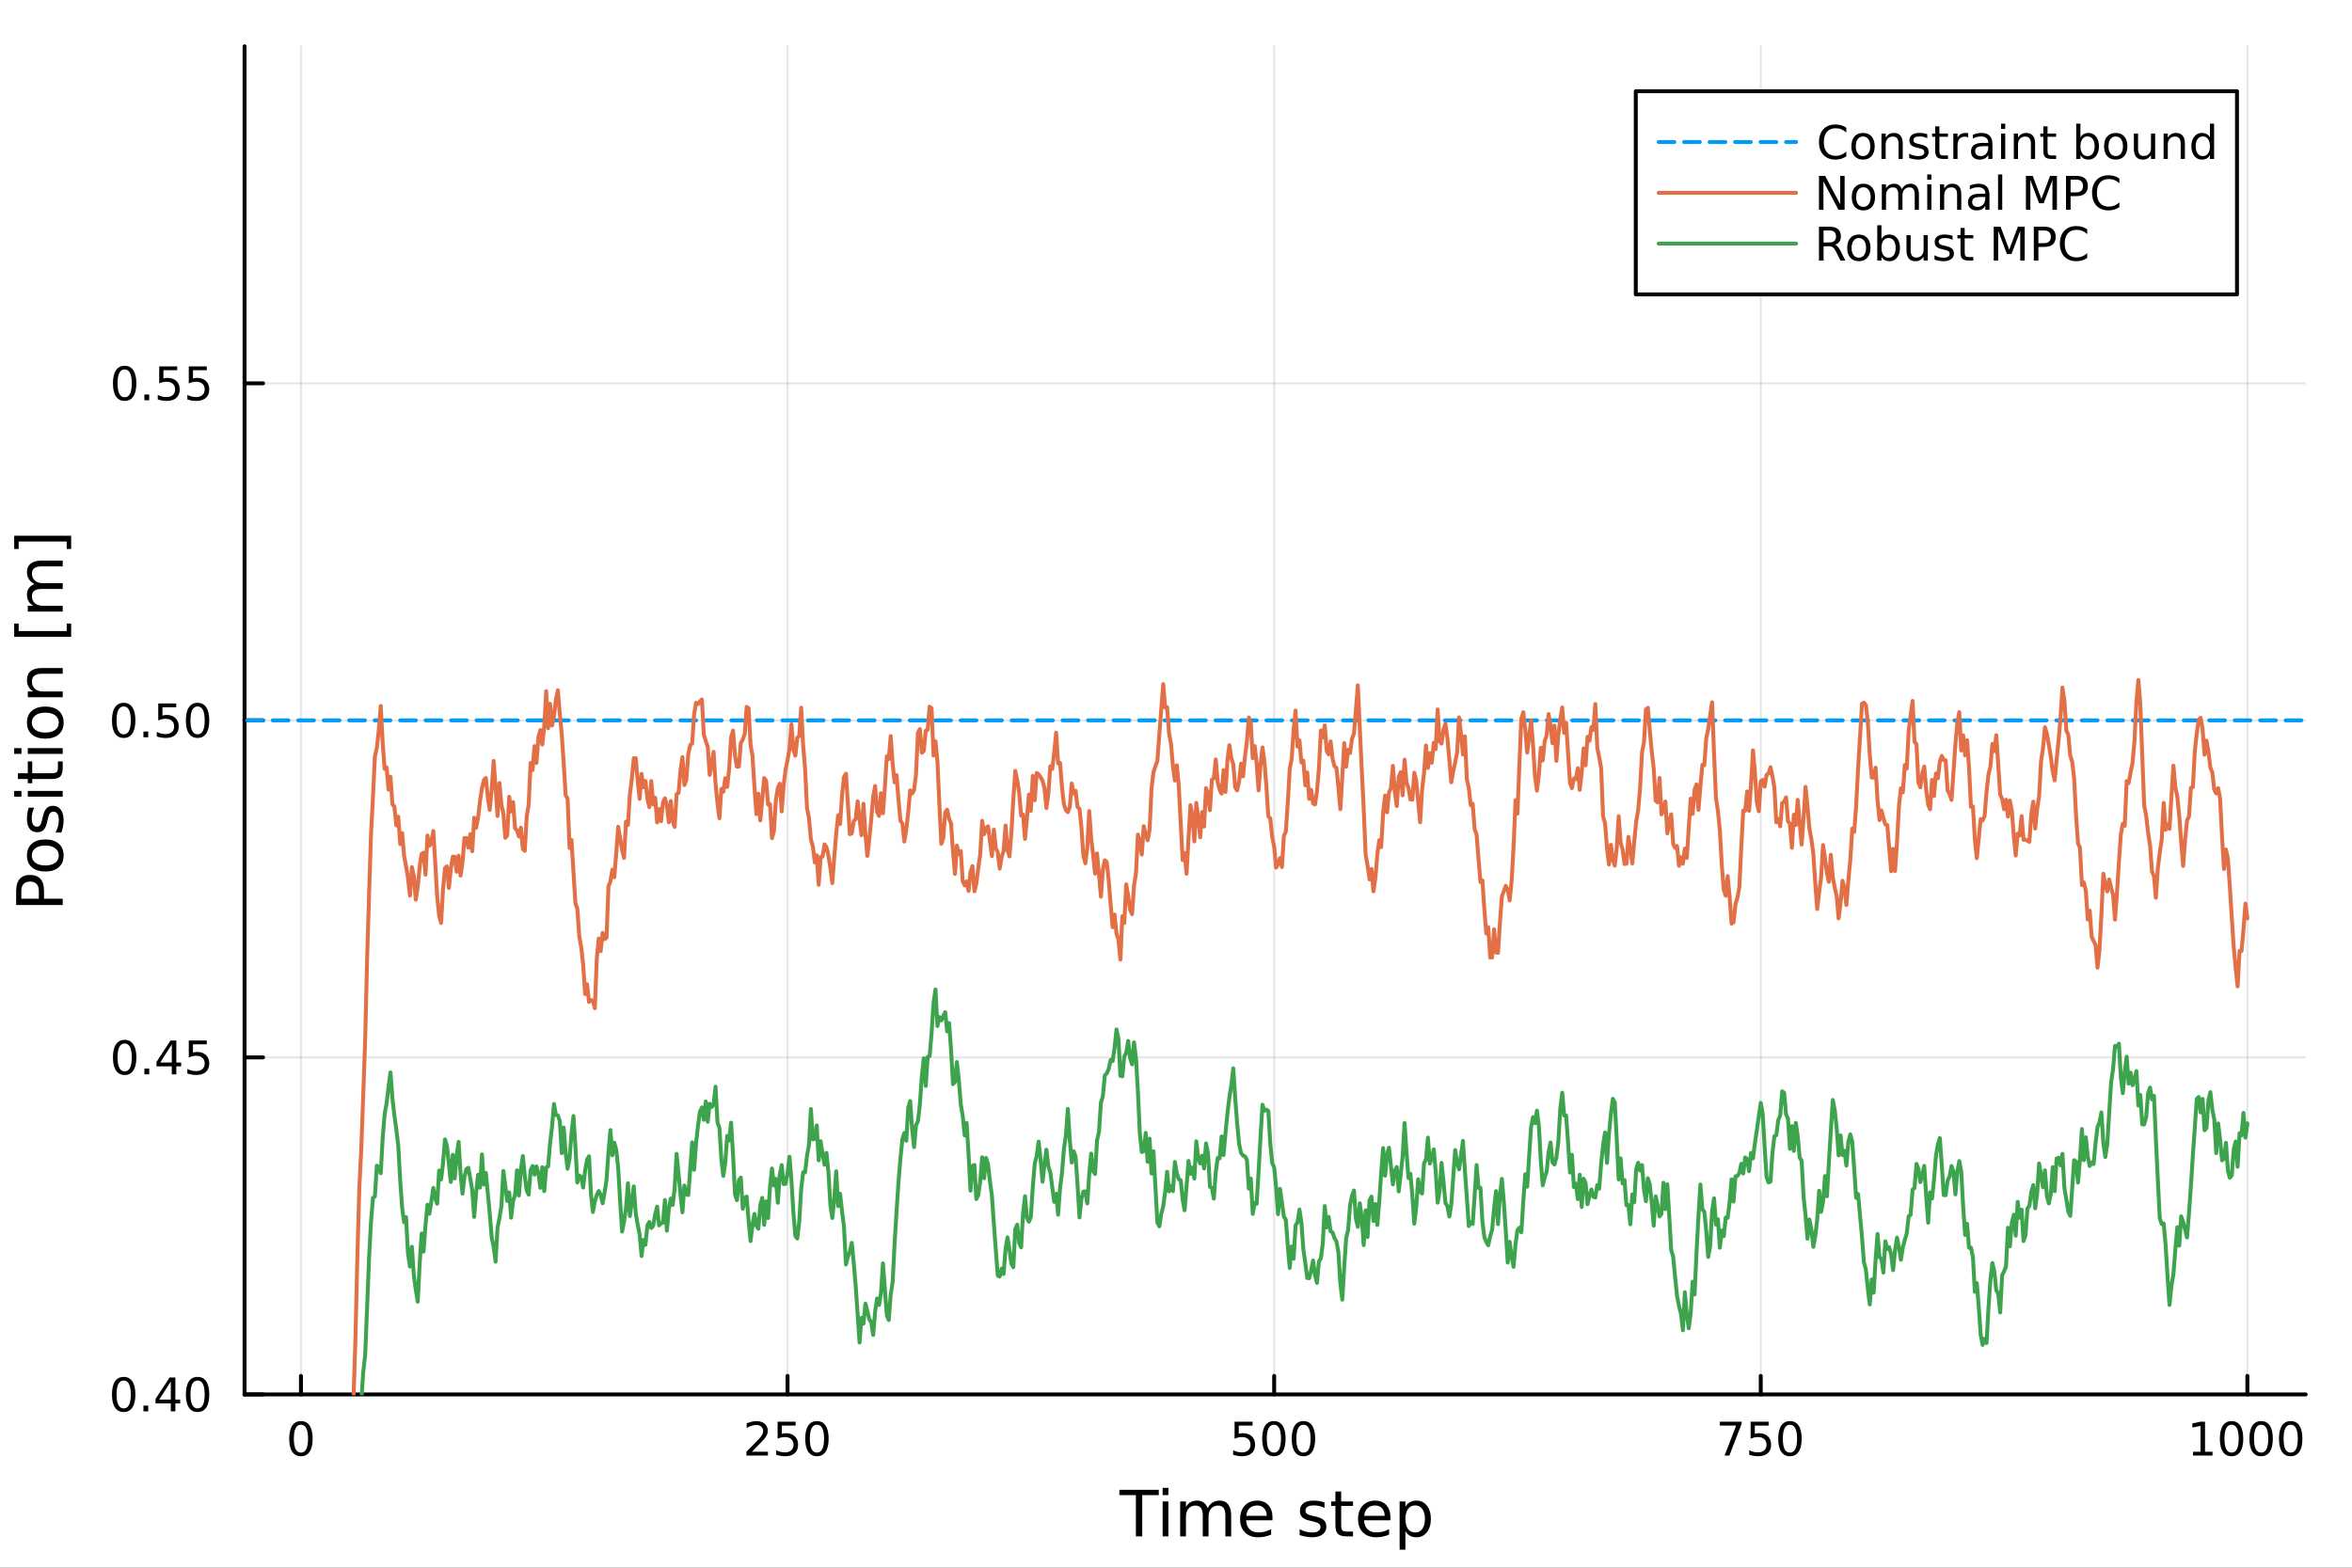 <?xml version="1.0" encoding="utf-8"?>
<svg xmlns="http://www.w3.org/2000/svg" xmlns:xlink="http://www.w3.org/1999/xlink" width="600" height="400" viewBox="0 0 2400 1600">
<rect x="0" y="0" width="2400" height="1600" fill="#333333" stroke="none"/>
<defs>
  <clipPath id="clip300">
    <rect x="0" y="0" width="2400" height="1600"/>
  </clipPath>
</defs>
<path clip-path="url(#clip300)" d="M0 1600 L2400 1600 L2400 0 L0 0  Z" fill="#ffffff" fill-rule="evenodd" fill-opacity="1"/>
<defs>
  <clipPath id="clip301">
    <rect x="480" y="0" width="1681" height="1600"/>
  </clipPath>
</defs>
<path clip-path="url(#clip300)" d="M249.542 1423.18 L2352.76 1423.18 L2352.76 47.244 L249.542 47.244  Z" fill="#ffffff" fill-rule="evenodd" fill-opacity="1"/>
<defs>
  <clipPath id="clip302">
    <rect x="249" y="47" width="2104" height="1377"/>
  </clipPath>
</defs>
<polyline clip-path="url(#clip302)" style="stroke:#000000; stroke-linecap:round; stroke-linejoin:round; stroke-width:2; stroke-opacity:0.1; fill:none" points="307.081,1423.18 307.081,47.244 "/>
<polyline clip-path="url(#clip302)" style="stroke:#000000; stroke-linecap:round; stroke-linejoin:round; stroke-width:2; stroke-opacity:0.1; fill:none" points="803.618,1423.18 803.618,47.244 "/>
<polyline clip-path="url(#clip302)" style="stroke:#000000; stroke-linecap:round; stroke-linejoin:round; stroke-width:2; stroke-opacity:0.1; fill:none" points="1300.16,1423.18 1300.16,47.244 "/>
<polyline clip-path="url(#clip302)" style="stroke:#000000; stroke-linecap:round; stroke-linejoin:round; stroke-width:2; stroke-opacity:0.1; fill:none" points="1796.69,1423.18 1796.69,47.244 "/>
<polyline clip-path="url(#clip302)" style="stroke:#000000; stroke-linecap:round; stroke-linejoin:round; stroke-width:2; stroke-opacity:0.1; fill:none" points="2293.23,1423.18 2293.23,47.244 "/>
<polyline clip-path="url(#clip302)" style="stroke:#000000; stroke-linecap:round; stroke-linejoin:round; stroke-width:2; stroke-opacity:0.1; fill:none" points="249.542,1423.18 2352.76,1423.18 "/>
<polyline clip-path="url(#clip302)" style="stroke:#000000; stroke-linecap:round; stroke-linejoin:round; stroke-width:2; stroke-opacity:0.1; fill:none" points="249.542,1079.2 2352.76,1079.2 "/>
<polyline clip-path="url(#clip302)" style="stroke:#000000; stroke-linecap:round; stroke-linejoin:round; stroke-width:2; stroke-opacity:0.1; fill:none" points="249.542,735.212 2352.76,735.212 "/>
<polyline clip-path="url(#clip302)" style="stroke:#000000; stroke-linecap:round; stroke-linejoin:round; stroke-width:2; stroke-opacity:0.1; fill:none" points="249.542,391.228 2352.76,391.228 "/>
<polyline clip-path="url(#clip300)" style="stroke:#000000; stroke-linecap:round; stroke-linejoin:round; stroke-width:4; stroke-opacity:1; fill:none" points="249.542,1423.18 2352.76,1423.18 "/>
<polyline clip-path="url(#clip300)" style="stroke:#000000; stroke-linecap:round; stroke-linejoin:round; stroke-width:4; stroke-opacity:1; fill:none" points="307.081,1423.18 307.081,1404.28 "/>
<polyline clip-path="url(#clip300)" style="stroke:#000000; stroke-linecap:round; stroke-linejoin:round; stroke-width:4; stroke-opacity:1; fill:none" points="803.618,1423.18 803.618,1404.28 "/>
<polyline clip-path="url(#clip300)" style="stroke:#000000; stroke-linecap:round; stroke-linejoin:round; stroke-width:4; stroke-opacity:1; fill:none" points="1300.16,1423.18 1300.16,1404.28 "/>
<polyline clip-path="url(#clip300)" style="stroke:#000000; stroke-linecap:round; stroke-linejoin:round; stroke-width:4; stroke-opacity:1; fill:none" points="1796.69,1423.18 1796.69,1404.28 "/>
<polyline clip-path="url(#clip300)" style="stroke:#000000; stroke-linecap:round; stroke-linejoin:round; stroke-width:4; stroke-opacity:1; fill:none" points="2293.23,1423.18 2293.23,1404.28 "/>
<path clip-path="url(#clip300)" d="M307.081 1454.1 Q303.47 1454.1 301.641 1457.66 Q299.835 1461.2 299.835 1468.33 Q299.835 1475.44 301.641 1479.01 Q303.47 1482.55 307.081 1482.55 Q310.715 1482.55 312.521 1479.01 Q314.349 1475.44 314.349 1468.33 Q314.349 1461.2 312.521 1457.66 Q310.715 1454.1 307.081 1454.1 M307.081 1450.39 Q312.891 1450.39 315.946 1455 Q319.025 1459.58 319.025 1468.33 Q319.025 1477.06 315.946 1481.67 Q312.891 1486.25 307.081 1486.25 Q301.271 1486.25 298.192 1481.67 Q295.136 1477.06 295.136 1468.33 Q295.136 1459.58 298.192 1455 Q301.271 1450.39 307.081 1450.39 Z" fill="#000000" fill-rule="nonzero" fill-opacity="1" /><path clip-path="url(#clip300)" d="M767.311 1481.64 L783.63 1481.64 L783.63 1485.58 L761.686 1485.58 L761.686 1481.64 Q764.348 1478.89 768.931 1474.26 Q773.537 1469.61 774.718 1468.27 Q776.963 1465.74 777.843 1464.01 Q778.746 1462.25 778.746 1460.56 Q778.746 1457.8 776.801 1456.07 Q774.88 1454.33 771.778 1454.33 Q769.579 1454.33 767.125 1455.09 Q764.695 1455.86 761.917 1457.41 L761.917 1452.69 Q764.741 1451.55 767.195 1450.97 Q769.649 1450.39 771.686 1450.39 Q777.056 1450.39 780.25 1453.08 Q783.445 1455.77 783.445 1460.26 Q783.445 1462.39 782.635 1464.31 Q781.848 1466.2 779.741 1468.8 Q779.162 1469.47 776.061 1472.69 Q772.959 1475.88 767.311 1481.64 Z" fill="#000000" fill-rule="nonzero" fill-opacity="1" /><path clip-path="url(#clip300)" d="M793.491 1451.02 L811.847 1451.02 L811.847 1454.96 L797.773 1454.96 L797.773 1463.43 Q798.792 1463.08 799.81 1462.92 Q800.829 1462.73 801.848 1462.73 Q807.635 1462.73 811.014 1465.9 Q814.394 1469.08 814.394 1474.49 Q814.394 1480.07 810.922 1483.17 Q807.449 1486.25 801.13 1486.25 Q798.954 1486.25 796.686 1485.88 Q794.44 1485.51 792.033 1484.77 L792.033 1480.07 Q794.116 1481.2 796.338 1481.76 Q798.561 1482.32 801.037 1482.32 Q805.042 1482.32 807.38 1480.21 Q809.718 1478.1 809.718 1474.49 Q809.718 1470.88 807.38 1468.77 Q805.042 1466.67 801.037 1466.67 Q799.162 1466.67 797.287 1467.08 Q795.436 1467.5 793.491 1468.38 L793.491 1451.02 Z" fill="#000000" fill-rule="nonzero" fill-opacity="1" /><path clip-path="url(#clip300)" d="M833.607 1454.1 Q829.996 1454.1 828.167 1457.66 Q826.361 1461.2 826.361 1468.33 Q826.361 1475.44 828.167 1479.01 Q829.996 1482.55 833.607 1482.55 Q837.241 1482.55 839.046 1479.01 Q840.875 1475.44 840.875 1468.33 Q840.875 1461.2 839.046 1457.66 Q837.241 1454.1 833.607 1454.1 M833.607 1450.39 Q839.417 1450.39 842.472 1455 Q845.551 1459.58 845.551 1468.33 Q845.551 1477.06 842.472 1481.67 Q839.417 1486.25 833.607 1486.25 Q827.796 1486.25 824.718 1481.67 Q821.662 1477.06 821.662 1468.33 Q821.662 1459.58 824.718 1455 Q827.796 1450.39 833.607 1450.39 Z" fill="#000000" fill-rule="nonzero" fill-opacity="1" /><path clip-path="url(#clip300)" d="M1259.77 1451.02 L1278.13 1451.02 L1278.13 1454.96 L1264.06 1454.96 L1264.06 1463.43 Q1265.08 1463.08 1266.09 1462.92 Q1267.11 1462.73 1268.13 1462.73 Q1273.92 1462.73 1277.3 1465.9 Q1280.68 1469.08 1280.68 1474.49 Q1280.68 1480.07 1277.2 1483.17 Q1273.73 1486.25 1267.41 1486.25 Q1265.24 1486.25 1262.97 1485.88 Q1260.72 1485.51 1258.32 1484.77 L1258.32 1480.07 Q1260.4 1481.2 1262.62 1481.76 Q1264.84 1482.32 1267.32 1482.32 Q1271.33 1482.32 1273.66 1480.21 Q1276 1478.1 1276 1474.49 Q1276 1470.88 1273.66 1468.77 Q1271.33 1466.67 1267.32 1466.67 Q1265.45 1466.67 1263.57 1467.08 Q1261.72 1467.5 1259.77 1468.38 L1259.77 1451.02 Z" fill="#000000" fill-rule="nonzero" fill-opacity="1" /><path clip-path="url(#clip300)" d="M1299.89 1454.1 Q1296.28 1454.1 1294.45 1457.66 Q1292.64 1461.2 1292.64 1468.33 Q1292.64 1475.44 1294.45 1479.01 Q1296.28 1482.55 1299.89 1482.55 Q1303.52 1482.55 1305.33 1479.01 Q1307.16 1475.44 1307.16 1468.33 Q1307.16 1461.2 1305.33 1457.66 Q1303.52 1454.1 1299.89 1454.1 M1299.89 1450.39 Q1305.7 1450.39 1308.76 1455 Q1311.83 1459.58 1311.83 1468.33 Q1311.83 1477.06 1308.76 1481.67 Q1305.7 1486.25 1299.89 1486.25 Q1294.08 1486.25 1291 1481.67 Q1287.95 1477.06 1287.95 1468.33 Q1287.95 1459.58 1291 1455 Q1294.08 1450.39 1299.89 1450.39 Z" fill="#000000" fill-rule="nonzero" fill-opacity="1" /><path clip-path="url(#clip300)" d="M1330.05 1454.1 Q1326.44 1454.1 1324.61 1457.66 Q1322.81 1461.2 1322.81 1468.33 Q1322.81 1475.44 1324.61 1479.01 Q1326.44 1482.55 1330.05 1482.55 Q1333.69 1482.55 1335.49 1479.01 Q1337.32 1475.44 1337.32 1468.33 Q1337.32 1461.2 1335.49 1457.66 Q1333.69 1454.1 1330.05 1454.1 M1330.05 1450.39 Q1335.86 1450.39 1338.92 1455 Q1342 1459.58 1342 1468.33 Q1342 1477.06 1338.92 1481.67 Q1335.86 1486.25 1330.05 1486.25 Q1324.24 1486.25 1321.16 1481.67 Q1318.11 1477.06 1318.11 1468.33 Q1318.11 1459.58 1321.16 1455 Q1324.24 1450.39 1330.05 1450.39 Z" fill="#000000" fill-rule="nonzero" fill-opacity="1" /><path clip-path="url(#clip300)" d="M1754.97 1451.02 L1777.19 1451.02 L1777.19 1453.01 L1764.64 1485.58 L1759.76 1485.58 L1771.57 1454.96 L1754.97 1454.96 L1754.97 1451.02 Z" fill="#000000" fill-rule="nonzero" fill-opacity="1" /><path clip-path="url(#clip300)" d="M1786.36 1451.02 L1804.71 1451.02 L1804.71 1454.96 L1790.64 1454.96 L1790.64 1463.43 Q1791.66 1463.08 1792.68 1462.92 Q1793.7 1462.73 1794.71 1462.73 Q1800.5 1462.73 1803.88 1465.9 Q1807.26 1469.08 1807.26 1474.49 Q1807.26 1480.07 1803.79 1483.17 Q1800.32 1486.25 1794 1486.25 Q1791.82 1486.25 1789.55 1485.88 Q1787.31 1485.51 1784.9 1484.77 L1784.9 1480.07 Q1786.98 1481.2 1789.21 1481.76 Q1791.43 1482.32 1793.9 1482.32 Q1797.91 1482.32 1800.25 1480.21 Q1802.58 1478.1 1802.58 1474.49 Q1802.58 1470.88 1800.25 1468.77 Q1797.91 1466.67 1793.9 1466.67 Q1792.03 1466.67 1790.15 1467.08 Q1788.3 1467.5 1786.36 1468.38 L1786.36 1451.02 Z" fill="#000000" fill-rule="nonzero" fill-opacity="1" /><path clip-path="url(#clip300)" d="M1826.47 1454.1 Q1822.86 1454.1 1821.03 1457.66 Q1819.23 1461.2 1819.23 1468.33 Q1819.23 1475.44 1821.03 1479.01 Q1822.86 1482.55 1826.47 1482.55 Q1830.11 1482.55 1831.91 1479.01 Q1833.74 1475.44 1833.74 1468.33 Q1833.74 1461.2 1831.91 1457.66 Q1830.11 1454.1 1826.47 1454.1 M1826.47 1450.39 Q1832.28 1450.39 1835.34 1455 Q1838.42 1459.58 1838.42 1468.33 Q1838.42 1477.06 1835.34 1481.67 Q1832.28 1486.25 1826.47 1486.25 Q1820.66 1486.25 1817.58 1481.67 Q1814.53 1477.06 1814.53 1468.33 Q1814.53 1459.58 1817.58 1455 Q1820.66 1450.39 1826.47 1450.39 Z" fill="#000000" fill-rule="nonzero" fill-opacity="1" /><path clip-path="url(#clip300)" d="M2237.76 1481.64 L2245.4 1481.64 L2245.4 1455.28 L2237.09 1456.95 L2237.09 1452.69 L2245.35 1451.02 L2250.03 1451.02 L2250.03 1481.64 L2257.66 1481.64 L2257.66 1485.58 L2237.76 1485.58 L2237.76 1481.64 Z" fill="#000000" fill-rule="nonzero" fill-opacity="1" /><path clip-path="url(#clip300)" d="M2277.11 1454.1 Q2273.5 1454.1 2271.67 1457.66 Q2269.86 1461.2 2269.86 1468.33 Q2269.86 1475.44 2271.67 1479.01 Q2273.5 1482.55 2277.11 1482.55 Q2280.74 1482.55 2282.55 1479.01 Q2284.38 1475.44 2284.38 1468.33 Q2284.38 1461.2 2282.55 1457.66 Q2280.74 1454.1 2277.11 1454.1 M2277.11 1450.39 Q2282.92 1450.39 2285.97 1455 Q2289.05 1459.58 2289.05 1468.33 Q2289.05 1477.06 2285.97 1481.67 Q2282.92 1486.25 2277.11 1486.25 Q2271.3 1486.25 2268.22 1481.67 Q2265.16 1477.06 2265.16 1468.33 Q2265.16 1459.58 2268.22 1455 Q2271.3 1450.39 2277.11 1450.39 Z" fill="#000000" fill-rule="nonzero" fill-opacity="1" /><path clip-path="url(#clip300)" d="M2307.27 1454.1 Q2303.66 1454.1 2301.83 1457.66 Q2300.02 1461.2 2300.02 1468.33 Q2300.02 1475.44 2301.83 1479.01 Q2303.66 1482.55 2307.27 1482.55 Q2310.9 1482.55 2312.71 1479.01 Q2314.54 1475.44 2314.54 1468.33 Q2314.54 1461.2 2312.71 1457.66 Q2310.9 1454.1 2307.27 1454.1 M2307.27 1450.39 Q2313.08 1450.39 2316.14 1455 Q2319.21 1459.58 2319.21 1468.33 Q2319.21 1477.06 2316.14 1481.67 Q2313.08 1486.25 2307.27 1486.25 Q2301.46 1486.25 2298.38 1481.67 Q2295.33 1477.06 2295.33 1468.33 Q2295.33 1459.58 2298.38 1455 Q2301.46 1450.39 2307.27 1450.39 Z" fill="#000000" fill-rule="nonzero" fill-opacity="1" /><path clip-path="url(#clip300)" d="M2337.43 1454.1 Q2333.82 1454.1 2331.99 1457.66 Q2330.19 1461.2 2330.19 1468.33 Q2330.19 1475.44 2331.99 1479.01 Q2333.82 1482.55 2337.43 1482.55 Q2341.07 1482.55 2342.87 1479.01 Q2344.7 1475.44 2344.7 1468.33 Q2344.7 1461.2 2342.87 1457.66 Q2341.07 1454.1 2337.43 1454.1 M2337.43 1450.39 Q2343.24 1450.39 2346.3 1455 Q2349.38 1459.58 2349.38 1468.33 Q2349.38 1477.06 2346.3 1481.67 Q2343.24 1486.25 2337.43 1486.25 Q2331.62 1486.25 2328.54 1481.67 Q2325.49 1477.06 2325.49 1468.33 Q2325.49 1459.58 2328.54 1455 Q2331.62 1450.39 2337.43 1450.39 Z" fill="#000000" fill-rule="nonzero" fill-opacity="1" /><path clip-path="url(#clip300)" d="M1142.21 1520.52 L1182.41 1520.52 L1182.41 1525.93 L1165.54 1525.93 L1165.54 1568.04 L1159.08 1568.04 L1159.08 1525.93 L1142.21 1525.93 L1142.21 1520.52 Z" fill="#000000" fill-rule="nonzero" fill-opacity="1" /><path clip-path="url(#clip300)" d="M1186.36 1532.4 L1192.22 1532.4 L1192.22 1568.04 L1186.36 1568.04 L1186.36 1532.4 M1186.36 1518.52 L1192.22 1518.52 L1192.22 1525.93 L1186.36 1525.93 L1186.36 1518.52 Z" fill="#000000" fill-rule="nonzero" fill-opacity="1" /><path clip-path="url(#clip300)" d="M1232.22 1539.24 Q1234.42 1535.29 1237.48 1533.41 Q1240.53 1531.54 1244.67 1531.54 Q1250.24 1531.54 1253.26 1535.45 Q1256.29 1539.33 1256.29 1546.53 L1256.29 1568.04 L1250.4 1568.04 L1250.4 1546.72 Q1250.4 1541.59 1248.58 1539.11 Q1246.77 1536.63 1243.05 1536.63 Q1238.49 1536.63 1235.85 1539.65 Q1233.21 1542.68 1233.21 1547.9 L1233.21 1568.04 L1227.32 1568.04 L1227.32 1546.72 Q1227.32 1541.56 1225.51 1539.11 Q1223.69 1536.63 1219.91 1536.63 Q1215.42 1536.63 1212.78 1539.68 Q1210.14 1542.71 1210.14 1547.9 L1210.14 1568.04 L1204.25 1568.04 L1204.25 1532.4 L1210.14 1532.4 L1210.14 1537.93 Q1212.14 1534.66 1214.94 1533.1 Q1217.74 1531.54 1221.59 1531.54 Q1225.48 1531.54 1228.18 1533.51 Q1230.92 1535.48 1232.22 1539.24 Z" fill="#000000" fill-rule="nonzero" fill-opacity="1" /><path clip-path="url(#clip300)" d="M1298.46 1548.76 L1298.46 1551.62 L1271.53 1551.62 Q1271.91 1557.67 1275.16 1560.85 Q1278.44 1564 1284.26 1564 Q1287.64 1564 1290.79 1563.17 Q1293.97 1562.35 1297.09 1560.69 L1297.09 1566.23 Q1293.94 1567.57 1290.63 1568.27 Q1287.32 1568.97 1283.91 1568.97 Q1275.38 1568.97 1270.39 1564 Q1265.42 1559.04 1265.42 1550.57 Q1265.42 1541.82 1270.13 1536.69 Q1274.87 1531.54 1282.9 1531.54 Q1290.09 1531.54 1294.26 1536.18 Q1298.46 1540.8 1298.46 1548.76 M1292.6 1547.04 Q1292.54 1542.23 1289.9 1539.37 Q1287.29 1536.5 1282.96 1536.5 Q1278.06 1536.5 1275.1 1539.27 Q1272.17 1542.04 1271.72 1547.07 L1292.6 1547.04 Z" fill="#000000" fill-rule="nonzero" fill-opacity="1" /><path clip-path="url(#clip300)" d="M1351.52 1533.45 L1351.52 1538.98 Q1349.03 1537.71 1346.36 1537.07 Q1343.69 1536.44 1340.82 1536.44 Q1336.46 1536.44 1334.27 1537.77 Q1332.1 1539.11 1332.1 1541.79 Q1332.1 1543.82 1333.66 1545 Q1335.22 1546.15 1339.93 1547.2 L1341.94 1547.64 Q1348.18 1548.98 1350.79 1551.43 Q1353.43 1553.85 1353.43 1558.21 Q1353.43 1563.17 1349.48 1566.07 Q1345.57 1568.97 1338.69 1568.97 Q1335.83 1568.97 1332.71 1568.39 Q1329.62 1567.85 1326.18 1566.74 L1326.18 1560.69 Q1329.43 1562.38 1332.58 1563.24 Q1335.73 1564.07 1338.82 1564.07 Q1342.96 1564.07 1345.18 1562.66 Q1347.41 1561.23 1347.41 1558.65 Q1347.41 1556.27 1345.79 1554.99 Q1344.2 1553.72 1338.75 1552.54 L1336.72 1552.07 Q1331.27 1550.92 1328.86 1548.56 Q1326.44 1546.18 1326.44 1542.04 Q1326.44 1537.01 1330 1534.27 Q1333.57 1531.54 1340.12 1531.54 Q1343.37 1531.54 1346.23 1532.01 Q1349.1 1532.49 1351.52 1533.45 Z" fill="#000000" fill-rule="nonzero" fill-opacity="1" /><path clip-path="url(#clip300)" d="M1368.55 1522.27 L1368.55 1532.4 L1380.61 1532.4 L1380.61 1536.95 L1368.55 1536.95 L1368.55 1556.3 Q1368.55 1560.66 1369.72 1561.9 Q1370.93 1563.14 1374.59 1563.14 L1380.61 1563.14 L1380.61 1568.04 L1374.59 1568.04 Q1367.81 1568.04 1365.24 1565.53 Q1362.66 1562.98 1362.66 1556.3 L1362.66 1536.95 L1358.36 1536.95 L1358.36 1532.4 L1362.66 1532.4 L1362.66 1522.27 L1368.55 1522.27 Z" fill="#000000" fill-rule="nonzero" fill-opacity="1" /><path clip-path="url(#clip300)" d="M1418.8 1548.76 L1418.8 1551.62 L1391.88 1551.62 Q1392.26 1557.67 1395.5 1560.85 Q1398.78 1564 1404.61 1564 Q1407.98 1564 1411.13 1563.17 Q1414.32 1562.35 1417.43 1560.69 L1417.43 1566.23 Q1414.28 1567.57 1410.97 1568.27 Q1407.66 1568.97 1404.26 1568.97 Q1395.73 1568.97 1390.73 1564 Q1385.77 1559.04 1385.77 1550.57 Q1385.77 1541.82 1390.48 1536.69 Q1395.22 1531.54 1403.24 1531.54 Q1410.43 1531.54 1414.6 1536.18 Q1418.8 1540.8 1418.8 1548.76 M1412.95 1547.04 Q1412.88 1542.23 1410.24 1539.37 Q1407.63 1536.5 1403.3 1536.5 Q1398.4 1536.5 1395.44 1539.27 Q1392.51 1542.04 1392.07 1547.07 L1412.95 1547.04 Z" fill="#000000" fill-rule="nonzero" fill-opacity="1" /><path clip-path="url(#clip300)" d="M1434.08 1562.7 L1434.08 1581.6 L1428.19 1581.6 L1428.19 1532.4 L1434.08 1532.4 L1434.08 1537.81 Q1435.93 1534.62 1438.73 1533.1 Q1441.56 1531.54 1445.48 1531.54 Q1451.97 1531.54 1456.01 1536.69 Q1460.08 1541.85 1460.08 1550.25 Q1460.08 1558.65 1456.01 1563.81 Q1451.97 1568.97 1445.48 1568.97 Q1441.56 1568.97 1438.73 1567.44 Q1435.93 1565.88 1434.08 1562.7 M1454.01 1550.25 Q1454.01 1543.79 1451.33 1540.13 Q1448.69 1536.44 1444.04 1536.44 Q1439.4 1536.44 1436.72 1540.13 Q1434.08 1543.79 1434.08 1550.25 Q1434.08 1556.71 1436.72 1560.4 Q1439.4 1564.07 1444.04 1564.07 Q1448.69 1564.07 1451.33 1560.4 Q1454.01 1556.71 1454.01 1550.25 Z" fill="#000000" fill-rule="nonzero" fill-opacity="1" /><polyline clip-path="url(#clip300)" style="stroke:#000000; stroke-linecap:round; stroke-linejoin:round; stroke-width:4; stroke-opacity:1; fill:none" points="249.542,1423.18 249.542,47.244 "/>
<polyline clip-path="url(#clip300)" style="stroke:#000000; stroke-linecap:round; stroke-linejoin:round; stroke-width:4; stroke-opacity:1; fill:none" points="249.542,1423.18 268.44,1423.18 "/>
<polyline clip-path="url(#clip300)" style="stroke:#000000; stroke-linecap:round; stroke-linejoin:round; stroke-width:4; stroke-opacity:1; fill:none" points="249.542,1079.2 268.44,1079.2 "/>
<polyline clip-path="url(#clip300)" style="stroke:#000000; stroke-linecap:round; stroke-linejoin:round; stroke-width:4; stroke-opacity:1; fill:none" points="249.542,735.212 268.44,735.212 "/>
<polyline clip-path="url(#clip300)" style="stroke:#000000; stroke-linecap:round; stroke-linejoin:round; stroke-width:4; stroke-opacity:1; fill:none" points="249.542,391.228 268.44,391.228 "/>
<path clip-path="url(#clip300)" d="M126.205 1408.98 Q122.593 1408.98 120.765 1412.54 Q118.959 1416.08 118.959 1423.21 Q118.959 1430.32 120.765 1433.89 Q122.593 1437.43 126.205 1437.43 Q129.839 1437.43 131.644 1433.89 Q133.473 1430.32 133.473 1423.21 Q133.473 1416.08 131.644 1412.54 Q129.839 1408.98 126.205 1408.98 M126.205 1405.27 Q132.015 1405.27 135.07 1409.88 Q138.149 1414.46 138.149 1423.21 Q138.149 1431.94 135.07 1436.55 Q132.015 1441.13 126.205 1441.13 Q120.394 1441.13 117.316 1436.55 Q114.26 1431.94 114.26 1423.21 Q114.26 1414.46 117.316 1409.88 Q120.394 1405.27 126.205 1405.27 Z" fill="#000000" fill-rule="nonzero" fill-opacity="1" /><path clip-path="url(#clip300)" d="M146.366 1434.58 L151.251 1434.58 L151.251 1440.46 L146.366 1440.46 L146.366 1434.58 Z" fill="#000000" fill-rule="nonzero" fill-opacity="1" /><path clip-path="url(#clip300)" d="M174.283 1409.97 L162.477 1428.42 L174.283 1428.42 L174.283 1409.97 M173.056 1405.9 L178.936 1405.9 L178.936 1428.42 L183.866 1428.42 L183.866 1432.31 L178.936 1432.31 L178.936 1440.46 L174.283 1440.46 L174.283 1432.31 L158.681 1432.31 L158.681 1427.8 L173.056 1405.9 Z" fill="#000000" fill-rule="nonzero" fill-opacity="1" /><path clip-path="url(#clip300)" d="M201.598 1408.98 Q197.987 1408.98 196.158 1412.54 Q194.352 1416.08 194.352 1423.21 Q194.352 1430.32 196.158 1433.89 Q197.987 1437.43 201.598 1437.43 Q205.232 1437.43 207.037 1433.89 Q208.866 1430.32 208.866 1423.21 Q208.866 1416.08 207.037 1412.54 Q205.232 1408.98 201.598 1408.98 M201.598 1405.27 Q207.408 1405.27 210.463 1409.88 Q213.542 1414.46 213.542 1423.21 Q213.542 1431.94 210.463 1436.55 Q207.408 1441.13 201.598 1441.13 Q195.787 1441.13 192.709 1436.55 Q189.653 1431.94 189.653 1423.21 Q189.653 1414.46 192.709 1409.88 Q195.787 1405.27 201.598 1405.27 Z" fill="#000000" fill-rule="nonzero" fill-opacity="1" /><path clip-path="url(#clip300)" d="M127.2 1064.99 Q123.589 1064.99 121.76 1068.56 Q119.955 1072.1 119.955 1079.23 Q119.955 1086.34 121.76 1089.9 Q123.589 1093.44 127.2 1093.44 Q130.834 1093.44 132.64 1089.9 Q134.468 1086.34 134.468 1079.23 Q134.468 1072.1 132.64 1068.56 Q130.834 1064.99 127.2 1064.99 M127.2 1061.29 Q133.01 1061.29 136.066 1065.9 Q139.144 1070.48 139.144 1079.23 Q139.144 1087.96 136.066 1092.56 Q133.01 1097.15 127.2 1097.15 Q121.39 1097.15 118.311 1092.56 Q115.256 1087.96 115.256 1079.23 Q115.256 1070.48 118.311 1065.9 Q121.39 1061.29 127.2 1061.29 Z" fill="#000000" fill-rule="nonzero" fill-opacity="1" /><path clip-path="url(#clip300)" d="M147.362 1090.6 L152.246 1090.6 L152.246 1096.48 L147.362 1096.48 L147.362 1090.6 Z" fill="#000000" fill-rule="nonzero" fill-opacity="1" /><path clip-path="url(#clip300)" d="M175.278 1065.99 L163.473 1084.44 L175.278 1084.44 L175.278 1065.99 M174.052 1061.92 L179.931 1061.92 L179.931 1084.44 L184.862 1084.44 L184.862 1088.33 L179.931 1088.33 L179.931 1096.48 L175.278 1096.48 L175.278 1088.33 L159.677 1088.33 L159.677 1083.81 L174.052 1061.92 Z" fill="#000000" fill-rule="nonzero" fill-opacity="1" /><path clip-path="url(#clip300)" d="M192.639 1061.92 L210.996 1061.92 L210.996 1065.85 L196.922 1065.85 L196.922 1074.32 Q197.94 1073.98 198.959 1073.81 Q199.977 1073.63 200.996 1073.63 Q206.783 1073.63 210.162 1076.8 Q213.542 1079.97 213.542 1085.39 Q213.542 1090.97 210.07 1094.07 Q206.598 1097.15 200.278 1097.15 Q198.102 1097.15 195.834 1096.78 Q193.588 1096.41 191.181 1095.67 L191.181 1090.97 Q193.264 1092.1 195.487 1092.66 Q197.709 1093.21 200.186 1093.21 Q204.19 1093.21 206.528 1091.11 Q208.866 1089 208.866 1085.39 Q208.866 1081.78 206.528 1079.67 Q204.19 1077.56 200.186 1077.56 Q198.311 1077.56 196.436 1077.98 Q194.584 1078.4 192.639 1079.28 L192.639 1061.92 Z" fill="#000000" fill-rule="nonzero" fill-opacity="1" /><path clip-path="url(#clip300)" d="M126.205 721.011 Q122.593 721.011 120.765 724.575 Q118.959 728.117 118.959 735.247 Q118.959 742.353 120.765 745.918 Q122.593 749.46 126.205 749.46 Q129.839 749.46 131.644 745.918 Q133.473 742.353 133.473 735.247 Q133.473 728.117 131.644 724.575 Q129.839 721.011 126.205 721.011 M126.205 717.307 Q132.015 717.307 135.07 721.913 Q138.149 726.497 138.149 735.247 Q138.149 743.973 135.07 748.58 Q132.015 753.163 126.205 753.163 Q120.394 753.163 117.316 748.58 Q114.26 743.973 114.26 735.247 Q114.26 726.497 117.316 721.913 Q120.394 717.307 126.205 717.307 Z" fill="#000000" fill-rule="nonzero" fill-opacity="1" /><path clip-path="url(#clip300)" d="M146.366 746.612 L151.251 746.612 L151.251 752.492 L146.366 752.492 L146.366 746.612 Z" fill="#000000" fill-rule="nonzero" fill-opacity="1" /><path clip-path="url(#clip300)" d="M161.482 717.932 L179.839 717.932 L179.839 721.867 L165.765 721.867 L165.765 730.339 Q166.783 729.992 167.802 729.83 Q168.82 729.645 169.839 729.645 Q175.626 729.645 179.005 732.816 Q182.385 735.987 182.385 741.404 Q182.385 746.983 178.913 750.085 Q175.44 753.163 169.121 753.163 Q166.945 753.163 164.677 752.793 Q162.431 752.423 160.024 751.682 L160.024 746.983 Q162.107 748.117 164.329 748.673 Q166.552 749.228 169.028 749.228 Q173.033 749.228 175.371 747.122 Q177.709 745.015 177.709 741.404 Q177.709 737.793 175.371 735.687 Q173.033 733.58 169.028 733.58 Q167.153 733.58 165.278 733.997 Q163.427 734.413 161.482 735.293 L161.482 717.932 Z" fill="#000000" fill-rule="nonzero" fill-opacity="1" /><path clip-path="url(#clip300)" d="M201.598 721.011 Q197.987 721.011 196.158 724.575 Q194.352 728.117 194.352 735.247 Q194.352 742.353 196.158 745.918 Q197.987 749.46 201.598 749.46 Q205.232 749.46 207.037 745.918 Q208.866 742.353 208.866 735.247 Q208.866 728.117 207.037 724.575 Q205.232 721.011 201.598 721.011 M201.598 717.307 Q207.408 717.307 210.463 721.913 Q213.542 726.497 213.542 735.247 Q213.542 743.973 210.463 748.58 Q207.408 753.163 201.598 753.163 Q195.787 753.163 192.709 748.58 Q189.653 743.973 189.653 735.247 Q189.653 726.497 192.709 721.913 Q195.787 717.307 201.598 717.307 Z" fill="#000000" fill-rule="nonzero" fill-opacity="1" /><path clip-path="url(#clip300)" d="M127.2 377.027 Q123.589 377.027 121.76 380.592 Q119.955 384.133 119.955 391.263 Q119.955 398.369 121.76 401.934 Q123.589 405.476 127.2 405.476 Q130.834 405.476 132.64 401.934 Q134.468 398.369 134.468 391.263 Q134.468 384.133 132.64 380.592 Q130.834 377.027 127.2 377.027 M127.2 373.323 Q133.01 373.323 136.066 377.929 Q139.144 382.513 139.144 391.263 Q139.144 399.99 136.066 404.596 Q133.01 409.179 127.2 409.179 Q121.39 409.179 118.311 404.596 Q115.256 399.99 115.256 391.263 Q115.256 382.513 118.311 377.929 Q121.39 373.323 127.2 373.323 Z" fill="#000000" fill-rule="nonzero" fill-opacity="1" /><path clip-path="url(#clip300)" d="M147.362 402.628 L152.246 402.628 L152.246 408.508 L147.362 408.508 L147.362 402.628 Z" fill="#000000" fill-rule="nonzero" fill-opacity="1" /><path clip-path="url(#clip300)" d="M162.477 373.948 L180.834 373.948 L180.834 377.883 L166.76 377.883 L166.76 386.355 Q167.778 386.008 168.797 385.846 Q169.815 385.661 170.834 385.661 Q176.621 385.661 180.001 388.832 Q183.38 392.003 183.38 397.42 Q183.38 402.999 179.908 406.101 Q176.436 409.179 170.116 409.179 Q167.94 409.179 165.672 408.809 Q163.427 408.439 161.019 407.698 L161.019 402.999 Q163.102 404.133 165.325 404.689 Q167.547 405.244 170.024 405.244 Q174.028 405.244 176.366 403.138 Q178.704 401.031 178.704 397.42 Q178.704 393.809 176.366 391.703 Q174.028 389.596 170.024 389.596 Q168.149 389.596 166.274 390.013 Q164.422 390.429 162.477 391.309 L162.477 373.948 Z" fill="#000000" fill-rule="nonzero" fill-opacity="1" /><path clip-path="url(#clip300)" d="M192.639 373.948 L210.996 373.948 L210.996 377.883 L196.922 377.883 L196.922 386.355 Q197.94 386.008 198.959 385.846 Q199.977 385.661 200.996 385.661 Q206.783 385.661 210.162 388.832 Q213.542 392.003 213.542 397.42 Q213.542 402.999 210.07 406.101 Q206.598 409.179 200.278 409.179 Q198.102 409.179 195.834 408.809 Q193.588 408.439 191.181 407.698 L191.181 402.999 Q193.264 404.133 195.487 404.689 Q197.709 405.244 200.186 405.244 Q204.19 405.244 206.528 403.138 Q208.866 401.031 208.866 397.42 Q208.866 393.809 206.528 391.703 Q204.19 389.596 200.186 389.596 Q198.311 389.596 196.436 390.013 Q194.584 390.429 192.639 391.309 L192.639 373.948 Z" fill="#000000" fill-rule="nonzero" fill-opacity="1" /><path clip-path="url(#clip300)" d="M21.768 917.223 L39.623 917.223 L39.623 909.139 Q39.623 904.651 37.3 902.2 Q34.977 899.75 30.68 899.75 Q26.415 899.75 24.091 902.2 Q21.768 904.651 21.768 909.139 L21.768 917.223 M16.484 923.653 L16.484 909.139 Q16.484 901.15 20.113 897.076 Q23.709 892.97 30.68 892.97 Q37.714 892.97 41.31 897.076 Q44.907 901.15 44.907 909.139 L44.907 917.223 L64.004 917.223 L64.004 923.653 L16.484 923.653 Z" fill="#000000" fill-rule="nonzero" fill-opacity="1" /><path clip-path="url(#clip300)" d="M32.462 873.109 Q32.462 877.82 36.154 880.557 Q39.815 883.294 46.212 883.294 Q52.609 883.294 56.302 880.589 Q59.962 877.852 59.962 873.109 Q59.962 868.43 56.27 865.693 Q52.578 862.956 46.212 862.956 Q39.878 862.956 36.186 865.693 Q32.462 868.43 32.462 873.109 M27.497 873.109 Q27.497 865.47 32.462 861.11 Q37.427 856.749 46.212 856.749 Q54.965 856.749 59.962 861.11 Q64.927 865.47 64.927 873.109 Q64.927 880.78 59.962 885.14 Q54.965 889.469 46.212 889.469 Q37.427 889.469 32.462 885.14 Q27.497 880.78 27.497 873.109 Z" fill="#000000" fill-rule="nonzero" fill-opacity="1" /><path clip-path="url(#clip300)" d="M29.407 824.316 L34.945 824.316 Q33.672 826.799 33.035 829.472 Q32.398 832.146 32.398 835.01 Q32.398 839.371 33.735 841.567 Q35.072 843.731 37.746 843.731 Q39.783 843.731 40.96 842.172 Q42.106 840.612 43.157 835.902 L43.602 833.896 Q44.939 827.658 47.39 825.048 Q49.809 822.406 54.169 822.406 Q59.134 822.406 62.031 826.353 Q64.927 830.268 64.927 837.143 Q64.927 840.007 64.354 843.127 Q63.813 846.214 62.699 849.651 L56.652 849.651 Q58.339 846.405 59.198 843.254 Q60.026 840.103 60.026 837.016 Q60.026 832.878 58.625 830.65 Q57.193 828.422 54.615 828.422 Q52.228 828.422 50.955 830.045 Q49.681 831.637 48.504 837.079 L48.026 839.116 Q46.88 844.559 44.525 846.978 Q42.138 849.397 38 849.397 Q32.971 849.397 30.234 845.832 Q27.497 842.267 27.497 835.711 Q27.497 832.464 27.974 829.599 Q28.452 826.735 29.407 824.316 Z" fill="#000000" fill-rule="nonzero" fill-opacity="1" /><path clip-path="url(#clip300)" d="M28.356 813.08 L28.356 807.224 L64.004 807.224 L64.004 813.08 L28.356 813.08 M14.479 813.08 L14.479 807.224 L21.895 807.224 L21.895 813.08 L14.479 813.08 Z" fill="#000000" fill-rule="nonzero" fill-opacity="1" /><path clip-path="url(#clip300)" d="M18.235 789.177 L28.356 789.177 L28.356 777.114 L32.908 777.114 L32.908 789.177 L52.259 789.177 Q56.62 789.177 57.861 788 Q59.103 786.79 59.103 783.13 L59.103 777.114 L64.004 777.114 L64.004 783.13 Q64.004 789.909 61.49 792.487 Q58.943 795.066 52.259 795.066 L32.908 795.066 L32.908 799.362 L28.356 799.362 L28.356 795.066 L18.235 795.066 L18.235 789.177 Z" fill="#000000" fill-rule="nonzero" fill-opacity="1" /><path clip-path="url(#clip300)" d="M28.356 769.412 L28.356 763.555 L64.004 763.555 L64.004 769.412 L28.356 769.412 M14.479 769.412 L14.479 763.555 L21.895 763.555 L21.895 769.412 L14.479 769.412 Z" fill="#000000" fill-rule="nonzero" fill-opacity="1" /><path clip-path="url(#clip300)" d="M32.462 737.488 Q32.462 742.198 36.154 744.936 Q39.815 747.673 46.212 747.673 Q52.609 747.673 56.302 744.967 Q59.962 742.23 59.962 737.488 Q59.962 732.809 56.27 730.072 Q52.578 727.334 46.212 727.334 Q39.878 727.334 36.186 730.072 Q32.462 732.809 32.462 737.488 M27.497 737.488 Q27.497 729.849 32.462 725.488 Q37.427 721.128 46.212 721.128 Q54.965 721.128 59.962 725.488 Q64.927 729.849 64.927 737.488 Q64.927 745.158 59.962 749.519 Q54.965 753.848 46.212 753.848 Q37.427 753.848 32.462 749.519 Q27.497 745.158 27.497 737.488 Z" fill="#000000" fill-rule="nonzero" fill-opacity="1" /><path clip-path="url(#clip300)" d="M42.488 681.788 L64.004 681.788 L64.004 687.644 L42.679 687.644 Q37.618 687.644 35.104 689.618 Q32.589 691.591 32.589 695.538 Q32.589 700.28 35.613 703.017 Q38.637 705.755 43.857 705.755 L64.004 705.755 L64.004 711.643 L28.356 711.643 L28.356 705.755 L33.894 705.755 Q30.68 703.654 29.088 700.821 Q27.497 697.957 27.497 694.233 Q27.497 688.09 31.316 684.939 Q35.104 681.788 42.488 681.788 Z" fill="#000000" fill-rule="nonzero" fill-opacity="1" /><path clip-path="url(#clip300)" d="M14.479 649.927 L14.479 636.432 L19.03 636.432 L19.03 644.071 L68.046 644.071 L68.046 636.432 L72.598 636.432 L72.598 649.927 L14.479 649.927 Z" fill="#000000" fill-rule="nonzero" fill-opacity="1" /><path clip-path="url(#clip300)" d="M35.199 596.201 Q31.253 594.005 29.375 590.949 Q27.497 587.894 27.497 583.756 Q27.497 578.186 31.412 575.162 Q35.295 572.138 42.488 572.138 L64.004 572.138 L64.004 578.027 L42.679 578.027 Q37.555 578.027 35.072 579.841 Q32.589 581.655 32.589 585.379 Q32.589 589.931 35.613 592.572 Q38.637 595.214 43.857 595.214 L64.004 595.214 L64.004 601.102 L42.679 601.102 Q37.523 601.102 35.072 602.917 Q32.589 604.731 32.589 608.518 Q32.589 613.006 35.645 615.648 Q38.669 618.29 43.857 618.29 L64.004 618.29 L64.004 624.178 L28.356 624.178 L28.356 618.29 L33.894 618.29 Q30.616 616.285 29.056 613.484 Q27.497 610.683 27.497 606.832 Q27.497 602.948 29.47 600.243 Q31.444 597.506 35.199 596.201 Z" fill="#000000" fill-rule="nonzero" fill-opacity="1" /><path clip-path="url(#clip300)" d="M14.479 546.771 L72.598 546.771 L72.598 560.266 L68.046 560.266 L68.046 552.659 L19.03 552.659 L19.03 560.266 L14.479 560.266 L14.479 546.771 Z" fill="#000000" fill-rule="nonzero" fill-opacity="1" /><polyline clip-path="url(#clip302)" style="stroke:#009af9; stroke-linecap:round; stroke-linejoin:round; stroke-width:4; stroke-opacity:1; fill:none" stroke-dasharray="16, 10" points="-1853.67,735.212 4455.97,735.212 "/>
<polyline clip-path="url(#clip302)" style="stroke:#e26f46; stroke-linecap:round; stroke-linejoin:round; stroke-width:4; stroke-opacity:1; fill:none" points="309.067,4175.05 311.053,4144.06 313.039,4144.57 315.025,4095.9 317.012,4059.15 318.998,4022.53 320.984,3962.72 322.97,3841.94 324.956,3751.8 326.942,3653.43 328.928,3505.47 330.915,3365.92 332.901,3237.59 334.887,3109.14 336.873,2949.32 338.859,2774.78 340.845,2663.85 342.832,2492.72 344.818,2331.37 346.804,2186.59 348.79,2066.04 350.776,1926.37 352.762,1798.1 354.748,1709 356.735,1593.15 358.721,1528.42 360.707,1428.01 362.693,1366.03 364.679,1281.5 366.665,1212.43 368.651,1172.5 370.638,1117.89 372.624,1061.49 374.61,977.872 376.596,913.131 378.582,851.04 380.568,813.544 382.555,772.02 384.541,763.341 386.527,745.083 388.513,720.522 390.499,758.784 392.485,784.809 394.471,783.11 396.458,805.891 398.444,792.67 400.43,820.983 402.416,823.096 404.402,842.396 406.388,833.563 408.374,861.491 410.361,850.222 412.347,873.632 414.333,883.865 416.319,896.033 418.305,914.127 420.291,885 422.278,894.127 424.264,918.182 426.25,905.053 428.236,884.434 430.222,871.63 432.208,870.293 434.194,892.698 436.181,852.719 438.167,863.19 440.153,859.805 442.139,848.148 444.125,880.651 446.111,915.304 448.097,934.489 450.084,941.997 452.07,907.71 454.056,886.052 456.042,884.198 458.028,906.326 460.014,887.37 462.001,874.291 463.987,874.414 465.973,889.746 467.959,873.332 469.945,893.605 471.931,880.395 473.917,855.277 475.904,855.319 477.89,865.19 479.876,851.414 481.862,868.8 483.848,834.55 485.834,844.839 487.82,834.709 489.807,817.775 491.793,804.486 493.779,796.144 495.765,793.987 497.751,813.956 499.737,826.593 501.724,805.725 503.71,776.622 505.696,803.428 507.682,832.828 509.668,799.166 511.654,821.323 513.64,830.097 515.627,855.054 517.613,852.405 519.599,813.232 521.585,828.145 523.571,818.634 525.557,845.375 527.543,847.537 529.53,853.769 531.516,844.745 533.502,866.426 535.488,868.347 537.474,833.091 539.46,821.065 541.447,778.67 543.433,785.969 545.419,761.552 547.405,778.676 549.391,752.383 551.377,745.123 553.363,759.869 555.35,741.162 557.336,705.444 559.322,743.197 561.308,718.344 563.294,740.454 565.28,730.742 567.266,713.799 569.253,704.522 571.239,728.957 573.225,749.498 575.211,779.268 577.197,811.643 579.183,814.936 581.17,865.471 583.156,857.281 585.142,889.657 587.128,921.739 589.114,927.369 591.1,955.955 593.086,966.741 595.073,984.463 597.059,1014.61 599.045,1004.55 601.031,1022.59 603.017,1020.71 605.003,1021.33 606.989,1029.02 608.976,978.038 610.962,957.805 612.948,970.769 614.934,952.17 616.92,958.503 618.906,957.065 620.893,904.607 622.879,899.594 624.865,887.659 626.851,895.303 628.837,870.76 630.823,843.765 632.809,855.743 634.796,867.494 636.782,875.621 638.768,838.606 640.754,842.015 642.74,810.922 644.726,794.943 646.712,773.847 648.699,773.786 650.685,796.559 652.671,815.321 654.657,789.787 656.643,803.449 658.629,797.126 660.616,815.186 662.602,823.817 664.588,797.103 666.574,820.999 668.56,814.15 670.546,839.347 672.532,825.708 674.519,838.105 676.505,818.945 678.491,814.766 680.477,821.984 682.463,839.27 684.449,817.561 686.435,837.861 688.422,843.964 690.408,810.585 692.394,809.22 694.38,786.213 696.366,772.71 698.352,801.206 700.339,796.183 702.325,769.704 704.311,760.364 706.297,758.818 708.283,728.991 710.269,717.269 712.255,718.603 714.242,715.86 716.228,713.893 718.214,749.933 720.2,756.407 722.186,762.13 724.172,790.846 726.158,779.792 728.145,767.304 730.131,799.4 732.117,819.789 734.103,835.161 736.089,805.231 738.075,808.121 740.062,794.139 742.048,803.151 744.034,784.63 746.02,752.228 748.006,745.641 749.992,771.299 751.978,782.528 753.965,782.347 755.951,758.419 757.937,754.672 759.923,749.202 761.909,721.445 763.895,722.863 765.881,760.5 767.868,771.402 769.854,803.337 771.84,830.936 773.826,810.1 775.812,837.335 777.798,816.356 779.785,794.114 781.771,796.85 783.757,821.068 785.743,820.791 787.729,855.439 789.715,848.415 791.701,816.811 793.688,804.053 795.674,799.793 797.66,828.109 799.646,800.912 801.632,785.292 803.618,775.833 805.604,764.441 807.591,739.271 809.577,765.023 811.563,771.25 813.549,752.955 815.535,751.238 817.521,722.248 819.508,760.553 821.494,783.996 823.48,824.583 825.466,834.781 827.452,856.775 829.438,863.895 831.424,880.207 833.411,872.907 835.397,903.06 837.383,874.644 839.369,874.282 841.355,861.775 843.341,864.553 845.328,873.326 847.314,885.709 849.3,901.287 851.286,874.805 853.272,850.775 855.258,831.999 857.244,840.988 859.231,811.585 861.217,792.977 863.203,789.649 865.189,819.778 867.175,851.368 869.161,850.578 871.147,838.103 873.134,835.923 875.12,817.823 877.106,836.113 879.092,852.4 881.078,820.269 883.064,850.856 885.051,873.545 887.037,856.639 889.023,836.472 891.009,812.957 892.995,802.242 894.981,828.872 896.967,832.708 898.954,809.489 900.94,830.017 902.926,803.666 904.912,771.82 906.898,774.722 908.884,751.248 910.87,779.567 912.857,798.525 914.843,791.129 916.829,816.226 918.815,837.585 920.801,840.469 922.787,858.94 924.774,846.761 926.76,828.964 928.746,806.751 930.732,809.97 932.718,806.366 934.704,790.257 936.69,747.711 938.677,744.17 940.663,768.348 942.649,766.363 944.635,745.695 946.621,744.905 948.607,721.205 950.593,722.884 952.58,771.129 954.566,756.518 956.552,776.778 958.538,820.234 960.524,861.184 962.51,855.696 964.497,829.224 966.483,826.292 968.469,835.656 970.455,840.412 972.441,869.104 974.427,891.911 976.413,863.047 978.4,871.966 980.386,868.638 982.372,899.225 984.358,903.671 986.344,899.573 988.33,909.342 990.316,889.756 992.303,883.972 994.289,909.781 996.275,901.845 998.261,885.816 1000.25,871.743 1002.23,837.725 1004.22,851.419 1006.21,844.844 1008.19,843.371 1010.18,858.629 1012.16,873.801 1014.15,846.713 1016.14,866.072 1018.12,869.551 1020.11,886.514 1022.09,874.662 1024.08,868.64 1026.07,842.549 1028.05,867.41 1030.04,874.049 1032.03,849.894 1034.01,815.618 1036,786.758 1037.98,796.541 1039.97,809.149 1041.96,832.4 1043.94,831.28 1045.93,856.235 1047.91,835.045 1049.9,810.932 1051.89,827.496 1053.87,791.933 1055.86,816.718 1057.85,788.942 1059.83,790.292 1061.82,793.119 1063.8,796.927 1065.79,804.194 1067.78,824.729 1069.76,810.138 1071.75,782.067 1073.73,784.776 1075.72,767.83 1077.71,747.794 1079.69,779.08 1081.68,778.544 1083.67,803.493 1085.65,821.031 1087.64,826.82 1089.62,828.888 1091.61,823.49 1093.6,799.688 1095.58,809.862 1097.57,807.127 1099.55,823.603 1101.54,825.449 1103.53,845.055 1105.51,873.472 1107.5,881.142 1109.49,865.104 1111.47,827.713 1113.46,855.796 1115.44,872.449 1117.43,891.654 1119.42,870.999 1121.4,892.323 1123.39,915.16 1125.37,887.494 1127.36,877.975 1129.35,879.896 1131.33,898.459 1133.32,922.938 1135.31,946.308 1137.29,933.413 1139.28,953.006 1141.26,958.81 1143.25,979.384 1145.24,935.096 1147.22,942.039 1149.21,902.58 1151.19,914.154 1153.18,928.645 1155.17,932.998 1157.15,903.81 1159.14,891.71 1161.13,851.792 1163.11,858.94 1165.1,872.18 1167.08,843.254 1169.07,851.196 1171.06,857.634 1173.04,846.951 1175.03,804.857 1177.01,788.13 1179,782.041 1180.99,776.617 1182.97,749.968 1184.96,723.796 1186.95,698.241 1188.93,722.172 1190.92,721.756 1192.9,748.35 1194.89,759.156 1196.88,782.265 1198.86,796.614 1200.85,780.987 1202.83,802.092 1204.82,840.484 1206.81,877.857 1208.79,870.617 1210.78,891.754 1212.77,855.839 1214.75,821.753 1216.74,832.178 1218.72,858.777 1220.71,819.404 1222.7,834.646 1224.68,854.608 1226.67,828.757 1228.65,843.557 1230.64,804.371 1232.63,810.492 1234.61,826.882 1236.6,795.823 1238.59,794.425 1240.57,775.084 1242.56,798.129 1244.54,806.288 1246.53,810.034 1248.52,786.028 1250.5,808.281 1252.49,775.59 1254.47,760.533 1256.46,773.556 1258.45,780.237 1260.43,803.882 1262.42,806.7 1264.41,797.541 1266.39,779.373 1268.38,792.338 1270.36,772.394 1272.35,756.487 1274.34,732.307 1276.32,738.087 1278.31,773.828 1280.29,761.399 1282.28,779.052 1284.27,806.701 1286.25,780.233 1288.24,762.858 1290.23,777.646 1292.21,801.936 1294.2,833.214 1296.18,835.194 1298.17,854.211 1300.16,864.254 1302.14,885.517 1304.13,881.541 1306.11,875.708 1308.1,884.916 1310.09,853.153 1312.07,848.895 1314.06,819.73 1316.05,784.754 1318.03,774.597 1320.02,745.094 1322,725.191 1323.99,761.995 1325.98,755.565 1327.96,778.174 1329.95,776.323 1331.93,801.529 1333.92,788.338 1335.91,815.383 1337.89,806.05 1339.88,820.084 1341.87,820.99 1343.85,807.506 1345.84,784.235 1347.82,745.577 1349.81,752.835 1351.8,740.225 1353.78,766.63 1355.77,769.878 1357.75,756.723 1359.74,774.168 1361.73,782.142 1363.71,783.651 1365.7,803.084 1367.69,825.878 1369.67,793.694 1371.66,758.395 1373.64,782.547 1375.63,765.24 1377.62,768.502 1379.6,754.039 1381.59,748.509 1383.57,724.762 1385.56,699.422 1387.55,743.354 1389.53,784.915 1391.52,825.294 1393.5,872.066 1395.49,883.404 1397.48,897.544 1399.46,886.876 1401.45,909.75 1403.44,896.12 1405.42,872.263 1407.41,857.465 1409.39,864.598 1411.38,828.967 1413.37,811.894 1415.35,829.082 1417.34,808.902 1419.32,804.215 1421.31,781.623 1423.3,808.077 1425.28,822.641 1427.27,792.929 1429.26,788.062 1431.24,811.753 1433.23,775.349 1435.21,798.64 1437.2,803.865 1439.19,815.986 1441.17,816.203 1443.16,788.657 1445.14,796.784 1447.13,818.623 1449.12,839.228 1451.1,806.37 1453.09,789.323 1455.08,760.811 1457.06,783.837 1459.05,768.666 1461.03,778.513 1463.02,758.141 1465.01,764.562 1466.99,724.09 1468.98,756.488 1470.96,758.923 1472.95,744.815 1474.94,738.676 1476.92,753.115 1478.91,775.322 1480.9,798.417 1482.88,787.063 1484.87,778.173 1486.85,768.095 1488.84,732.156 1490.83,748.996 1492.81,770.057 1494.8,751.526 1496.78,795.206 1498.77,804.495 1500.76,821.858 1502.74,820.436 1504.73,846.123 1506.72,851.921 1508.7,876.696 1510.69,900.28 1512.67,898.573 1514.66,928.366 1516.65,952.797 1518.63,946.314 1520.62,977.232 1522.6,977.198 1524.59,948.433 1526.58,972.058 1528.56,972.535 1530.55,941.556 1532.54,914.964 1534.52,909.607 1536.51,904.108 1538.49,908.116 1540.48,918.994 1542.47,899.315 1544.45,864.636 1546.44,816.638 1548.42,830.442 1550.41,779.63 1552.4,733.44 1554.38,726.85 1556.37,744.051 1558.36,768.111 1560.34,751.516 1562.33,735.343 1564.31,760.417 1566.3,792.082 1568.29,806.983 1570.27,790.855 1572.26,763.212 1574.24,776.174 1576.23,756.405 1578.22,750.319 1580.2,728.787 1582.19,740.955 1584.18,758.559 1586.16,740.527 1588.15,776.563 1590.13,750.34 1592.12,734.204 1594.11,722.004 1596.09,748.009 1598.08,737.749 1600.06,768.785 1602.05,799.239 1604.04,804.329 1606.02,794.591 1608.01,795.231 1610,784.053 1611.98,806.152 1613.97,788.48 1615.95,763.835 1617.94,781.104 1619.93,752.01 1621.91,756.142 1623.9,742.105 1625.88,745.039 1627.87,718.537 1629.86,763.043 1631.84,772.906 1633.83,784.093 1635.82,833.345 1637.8,840.194 1639.79,865.266 1641.77,882.314 1643.76,862.184 1645.75,877.524 1647.73,883.531 1649.72,865.469 1651.7,833.024 1653.69,860.206 1655.68,866.695 1657.66,881.781 1659.65,881.555 1661.64,854.17 1663.62,866.962 1665.61,881.276 1667.59,858.829 1669.58,838.592 1671.57,826.861 1673.55,804.498 1675.54,768.081 1677.52,757.553 1679.51,724.198 1681.5,722.4 1683.48,745.601 1685.47,766.941 1687.46,784.427 1689.44,817.181 1691.43,818.92 1693.41,793.938 1695.4,831.16 1697.39,826.739 1699.37,817.999 1701.36,850.507 1703.34,839.105 1705.33,831.043 1707.32,861.251 1709.3,865.453 1711.29,863.395 1713.28,883.633 1715.26,874.842 1717.25,881.567 1719.23,866.015 1721.22,875.619 1723.21,844.988 1725.19,815.041 1727.18,830.712 1729.16,805.878 1731.15,800.515 1733.14,826.626 1735.12,802.439 1737.11,780.581 1739.1,780.985 1741.08,753.375 1743.07,744.098 1745.05,730.164 1747.04,716.709 1749.03,769.404 1751.01,814.598 1753,827.75 1754.98,847.951 1756.97,883.616 1758.96,908.121 1760.94,914.218 1762.93,894.203 1764.92,915.121 1766.9,942.702 1768.89,941.351 1770.87,922.945 1772.86,916.301 1774.85,905.457 1776.83,864.365 1778.82,827.317 1780.8,827.459 1782.79,807.8 1784.78,827.483 1786.76,800.512 1788.75,765.779 1790.73,788.21 1792.72,818.928 1794.71,827.977 1796.69,797.32 1798.68,795.943 1800.67,802.907 1802.65,790.749 1804.64,789.409 1806.62,783.066 1808.61,792.333 1810.6,803.545 1812.58,839.275 1814.57,835.879 1816.55,843.358 1818.54,819.64 1820.53,818.391 1822.51,813.764 1824.5,838.411 1826.49,840.492 1828.47,865.338 1830.46,831.503 1832.44,842.071 1834.43,816.349 1836.42,840.182 1838.4,861.985 1840.39,835.217 1842.37,803.087 1844.36,822.739 1846.35,845.473 1848.33,856.604 1850.32,871.154 1852.31,901.363 1854.29,927.822 1856.28,910.465 1858.26,895.535 1860.25,862.385 1862.24,876.082 1864.22,891.275 1866.21,900.032 1868.19,872.361 1870.18,895.048 1872.17,905.647 1874.15,914.387 1876.14,937.319 1878.13,921.844 1880.11,898.908 1882.1,906.783 1884.08,923.626 1886.07,898.371 1888.06,877.843 1890.04,845.694 1892.03,849.107 1894.01,822.768 1896,784.782 1897.99,752.47 1899.97,718.263 1901.96,717.108 1903.95,719.614 1905.93,737.017 1907.92,769.828 1909.9,793.569 1911.89,793.56 1913.88,783.433 1915.86,816.759 1917.85,836.982 1919.83,827.105 1921.82,834.89 1923.81,841.447 1925.79,842.13 1927.78,865.783 1929.77,889.231 1931.75,866.318 1933.74,889.005 1935.72,859.771 1937.71,822.745 1939.7,804.536 1941.68,808.707 1943.67,780.737 1945.65,784.428 1947.64,745.645 1949.63,729.978 1951.61,715.355 1953.6,757.17 1955.59,759.568 1957.57,798.658 1959.56,803.599 1961.54,789.576 1963.53,782.301 1965.52,806.402 1967.5,821.399 1969.49,826.034 1971.47,795.939 1973.46,812.508 1975.45,789.433 1977.43,794.403 1979.42,777.343 1981.41,771.498 1983.39,775.773 1985.38,775.905 1987.36,806.75 1989.35,810.34 1991.34,816.469 1993.32,788.215 1995.31,759.506 1997.29,737.744 1999.28,726.866 2001.27,765.961 2003.25,750.436 2005.24,770.937 2007.23,755.449 2009.21,783.518 2011.2,823.5 2013.18,823.077 2015.17,856.829 2017.16,875.88 2019.14,855.324 2021.13,835.945 2023.11,837.37 2025.1,832.903 2027.09,808 2029.07,790.379 2031.06,782.156 2033.05,759.251 2035.03,766.636 2037.02,750.315 2039,780.363 2040.99,810.712 2042.98,815.53 2044.96,825.974 2046.95,816.214 2048.93,833.472 2050.92,817.045 2052.91,827.556 2054.89,853.461 2056.88,873.204 2058.87,850.775 2060.85,852.729 2062.84,832.896 2064.82,857.108 2066.81,856.87 2068.8,858.024 2070.78,859.235 2072.77,830.534 2074.75,818.269 2076.74,845.676 2078.73,825.613 2080.71,812.74 2082.7,776.896 2084.69,764.043 2086.67,742.258 2088.66,748.755 2090.64,760.227 2092.63,772.045 2094.62,787.549 2096.6,796.476 2098.59,775.259 2100.57,755.837 2102.56,732.644 2104.55,701.737 2106.53,714.933 2108.52,745.613 2110.51,750.149 2112.49,771.127 2114.48,777.522 2116.46,794.36 2118.45,832.437 2120.44,860.861 2122.42,865.23 2124.41,903.372 2126.39,900.67 2128.38,909.159 2130.37,938.456 2132.35,929.363 2134.34,955.843 2136.33,960.41 2138.31,964.469 2140.3,987.585 2142.28,970.204 2144.27,933.896 2146.26,891.705 2148.24,902.246 2150.23,909.816 2152.21,897.549 2154.2,906.134 2156.19,913.317 2158.17,938.642 2160.16,911.289 2162.15,880.192 2164.13,851.733 2166.12,840.773 2168.1,842.795 2170.09,797.168 2172.08,799.259 2174.06,788.282 2176.05,778.587 2178.03,756.518 2180.02,716.546 2182.01,694.071 2183.99,718.913 2185.98,771.403 2187.97,822.244 2189.95,832.461 2191.94,849.995 2193.92,862.828 2195.91,889.422 2197.9,894.089 2199.88,916.231 2201.87,886.218 2203.85,870.321 2205.84,856.832 2207.83,819.416 2209.81,846.824 2211.8,841.225 2213.78,845.873 2215.77,812.79 2217.76,781.453 2219.74,803.194 2221.73,812.948 2223.72,832.738 2225.7,859.282 2227.69,883.814 2229.67,857.412 2231.66,837.201 2233.65,833.427 2235.63,803.984 2237.62,803.341 2239.6,766.738 2241.59,748.552 2243.58,734.589 2245.56,732.576 2247.55,744.451 2249.54,770.307 2251.52,755.91 2253.51,767.148 2255.49,783.472 2257.48,788.339 2259.47,805.942 2261.45,809.81 2263.44,804.496 2265.42,814.826 2267.41,854.563 2269.4,886.856 2271.38,867.025 2273.37,876.425 2275.36,905.156 2277.34,936.665 2279.33,966.741 2281.31,988.232 2283.3,1006.7 2285.29,970.486 2287.27,970.55 2289.26,948.833 2291.24,922.207 2293.23,937.291 "/>
<polyline clip-path="url(#clip302)" style="stroke:#3da44d; stroke-linecap:round; stroke-linejoin:round; stroke-width:4; stroke-opacity:1; fill:none" points="309.067,4175.05 311.053,4149.67 313.039,4151.51 315.025,4114.72 317.012,4080.45 318.998,3984.71 320.984,3870.01 322.97,3806.96 324.956,3717.1 326.942,3603.38 328.928,3480.83 330.915,3378.61 332.901,3226.68 334.887,3108.07 336.873,3003.84 338.859,2851.84 340.845,2688.99 342.832,2572.91 344.818,2452.88 346.804,2342.2 348.79,2228.3 350.776,2126.61 352.762,2015.71 354.748,1901.23 356.735,1778.46 358.721,1688.2 360.707,1603.55 362.693,1523.78 364.679,1475.26 366.665,1440.35 368.651,1430.92 370.638,1400.3 372.624,1383.11 374.61,1333.91 376.596,1283.82 378.582,1247.07 380.568,1222.58 382.555,1221.09 384.541,1189.66 386.527,1191.81 388.513,1197.41 390.499,1161.26 392.485,1137.18 394.471,1126.11 396.458,1109.4 398.444,1094.5 400.43,1120.86 402.416,1138.39 404.402,1152.67 406.388,1169.44 408.374,1204.99 410.361,1232.8 412.347,1247.49 414.333,1242.2 416.319,1279.58 418.305,1292.65 420.291,1272.48 422.278,1301.85 424.264,1316.2 426.25,1328.54 428.236,1289.95 430.222,1258.89 432.208,1277.37 434.194,1250.23 436.181,1229.58 438.167,1238.82 440.153,1226.14 442.139,1212.42 444.125,1222.88 446.111,1228.54 448.097,1194.65 450.084,1203.76 452.07,1187.17 454.056,1162.87 456.042,1169.42 458.028,1187.87 460.014,1206.34 462.001,1178.56 463.987,1202.76 465.973,1179.93 467.959,1165.4 469.945,1197.75 471.931,1218.26 473.917,1201.03 475.904,1193.22 477.89,1191.89 479.876,1202.77 481.862,1214.68 483.848,1242 485.834,1217.53 487.82,1198.92 489.807,1212.11 491.793,1178.16 493.779,1208.95 495.765,1197.08 497.751,1217.72 499.737,1238.33 501.724,1262.84 503.71,1272.64 505.696,1287.75 507.682,1253.05 509.668,1243.05 511.654,1230.88 513.64,1195.1 515.627,1210.28 517.613,1225.72 519.599,1217 521.585,1242.78 523.571,1225.64 525.557,1219.54 527.543,1194.5 529.53,1220.15 531.516,1193.76 533.502,1179.86 535.488,1200.2 537.474,1214.99 539.46,1219.28 541.447,1194.41 543.433,1190.08 545.419,1198.85 547.405,1190.39 549.391,1197.64 551.377,1212.28 553.363,1191.26 555.35,1215.7 557.336,1191.48 559.322,1190.44 561.308,1166.48 563.294,1150.05 565.28,1126.7 567.266,1137.73 569.253,1138.52 571.239,1144.03 573.225,1176.89 575.211,1150.83 577.197,1176.87 579.183,1192.81 581.17,1182.58 583.156,1157.04 585.142,1138.99 587.128,1169.33 589.114,1206.89 591.1,1199.72 593.086,1201.08 595.073,1212.05 597.059,1194.4 599.045,1183.54 601.031,1180.09 603.017,1218.42 605.003,1237.01 606.989,1226.1 608.976,1219.66 610.962,1215.57 612.948,1219.29 614.934,1228.06 616.92,1217.2 618.906,1204.15 620.893,1175.87 622.879,1153.33 624.865,1179.12 626.851,1166.24 628.837,1173.72 630.823,1192.11 632.809,1226.29 634.796,1256.96 636.782,1246.61 638.768,1233.15 640.754,1207.6 642.74,1241.19 644.726,1226.29 646.712,1210.8 648.699,1238.2 650.685,1249.98 652.671,1259.75 654.657,1281.91 656.643,1265.46 658.629,1270.45 660.616,1250.55 662.602,1247.12 664.588,1253.33 666.574,1250.99 668.56,1239.19 670.546,1231.48 672.532,1250.7 674.519,1248.69 676.505,1247.85 678.491,1224.78 680.477,1256.07 682.463,1234.3 684.449,1223.25 686.435,1229.74 688.422,1212.72 690.408,1177.61 692.394,1197.59 694.38,1219.18 696.366,1237.36 698.352,1209.95 700.339,1219.11 702.325,1219.62 704.311,1193.39 706.297,1165.9 708.283,1193.93 710.269,1166.74 712.255,1148.95 714.242,1134.57 716.228,1130.31 718.214,1142.88 720.2,1124.15 722.186,1144.9 724.172,1126.52 726.158,1129.84 728.145,1127.41 730.131,1109.1 732.117,1145.51 734.103,1151.11 736.089,1183.63 738.075,1200.22 740.062,1186.54 742.048,1159.32 744.034,1164.07 746.02,1145.8 748.006,1178.8 749.992,1218.82 751.978,1224.97 753.965,1204.5 755.951,1201.85 757.937,1233.73 759.923,1222.72 761.909,1221.22 763.895,1246.17 765.881,1266.67 767.868,1249.95 769.854,1238.93 771.84,1250.97 773.826,1254.08 775.812,1230.01 777.798,1222.56 779.785,1250.13 781.771,1226.12 783.757,1243.2 785.743,1211.25 787.729,1192.62 789.715,1209.94 791.701,1203.11 793.688,1227.56 795.674,1198.88 797.66,1189.09 799.646,1208.59 801.632,1208.17 803.618,1197.15 805.604,1180.52 807.591,1204.81 809.577,1237.3 811.563,1261.39 813.549,1264.04 815.535,1247.14 817.521,1213.93 819.508,1196.43 821.494,1196.64 823.48,1179.74 825.466,1168.46 827.452,1131.89 829.438,1162.91 831.424,1162.33 833.411,1148.62 835.397,1184.26 837.383,1164.76 839.369,1177.83 841.355,1188.77 843.341,1176.64 845.328,1196.23 847.314,1229.56 849.3,1243.13 851.286,1223.56 853.272,1195.38 855.258,1231 857.244,1218.38 859.231,1236.44 861.217,1252.07 863.203,1290.52 865.189,1282.71 867.175,1277.52 869.161,1268.44 871.147,1288.81 873.134,1312.3 875.12,1340.85 877.106,1370.16 879.092,1345.01 881.078,1350.98 883.064,1330.57 885.051,1338.08 887.037,1346.47 889.023,1349.53 891.009,1362.48 892.995,1338.45 894.981,1325.22 896.967,1331.86 898.954,1319.84 900.94,1289.37 902.926,1315.23 904.912,1342.5 906.898,1347.27 908.884,1321.29 910.87,1308.52 912.857,1268.93 914.843,1236.51 916.829,1206.23 918.815,1182.54 920.801,1162.67 922.787,1156.28 924.774,1164.31 926.76,1130.36 928.746,1123.75 930.732,1151.89 932.718,1170.81 934.704,1148.62 936.69,1144.13 938.677,1126.64 940.663,1098.1 942.649,1080.06 944.635,1108.36 946.621,1078.68 948.607,1077.91 950.593,1054.45 952.58,1023.74 954.566,1009.8 956.552,1047.19 958.538,1037.97 960.524,1041.5 962.51,1037.17 964.497,1032.98 966.483,1052.61 968.469,1044.21 970.455,1071.4 972.441,1106.5 974.427,1104.28 976.413,1083.93 978.4,1102.44 980.386,1127.03 982.372,1138.89 984.358,1158.88 986.344,1146.09 988.33,1178.11 990.316,1215.23 992.303,1190.02 994.289,1188.89 996.275,1223.81 998.261,1219.54 1000.25,1205.21 1002.23,1181.14 1004.22,1202.54 1006.21,1181.86 1008.19,1188.31 1010.18,1206.01 1012.16,1220.22 1014.15,1249.01 1016.14,1275.72 1018.12,1301.84 1020.11,1302.88 1022.09,1294.8 1024.08,1300.29 1026.07,1274.82 1028.05,1262.86 1030.04,1275.37 1032.03,1289.55 1034.01,1293.4 1036,1254.44 1037.98,1249.86 1039.97,1268.55 1041.96,1273.12 1043.94,1238.29 1045.93,1220.89 1047.91,1242.77 1049.9,1246.9 1051.89,1242.03 1053.87,1211.34 1055.86,1187.65 1057.85,1179.7 1059.83,1165.11 1061.82,1182.97 1063.8,1206.13 1065.79,1188.4 1067.78,1173.35 1069.76,1190.32 1071.75,1196.6 1073.73,1211.6 1075.72,1226.64 1077.71,1218.35 1079.69,1239.74 1081.68,1212.49 1083.67,1197.05 1085.65,1172.57 1087.64,1158.93 1089.62,1131.7 1091.61,1163.37 1093.6,1186.53 1095.58,1174.93 1097.57,1180.53 1099.55,1209.62 1101.54,1242.58 1103.53,1223.33 1105.51,1216.12 1107.5,1215.97 1109.49,1228.21 1111.47,1198.09 1113.46,1177.36 1115.44,1195.25 1117.43,1198.23 1119.42,1163.89 1121.4,1155.07 1123.39,1125.36 1125.37,1118.71 1127.36,1097.51 1129.35,1095.54 1131.33,1090.95 1133.32,1081.71 1135.31,1082.96 1137.29,1069.63 1139.28,1050.67 1141.26,1060.23 1143.25,1098.01 1145.24,1098.51 1147.22,1078.27 1149.21,1074.49 1151.19,1062.39 1153.18,1079.87 1155.17,1086.32 1157.15,1063.82 1159.14,1079.62 1161.13,1114.06 1163.11,1156.98 1165.1,1175.76 1167.08,1174.93 1169.07,1156.29 1171.06,1185.76 1173.04,1162.09 1175.03,1197.72 1177.01,1175.02 1179,1210.91 1180.99,1247.62 1182.97,1251.6 1184.96,1238.71 1186.95,1231.31 1188.93,1216.6 1190.92,1195.9 1192.9,1215.93 1194.89,1210.31 1196.88,1215.66 1198.86,1185.88 1200.85,1197.62 1202.83,1203.56 1204.82,1204.52 1206.81,1224.4 1208.79,1235.24 1210.78,1210.4 1212.77,1184.84 1214.75,1198.18 1216.74,1191.58 1218.72,1202.82 1220.71,1164.86 1222.7,1181.63 1224.68,1187.41 1226.67,1179.47 1228.65,1192.53 1230.64,1166.99 1232.63,1176.76 1234.61,1211.2 1236.6,1212.22 1238.59,1223.36 1240.57,1196.23 1242.56,1181.71 1244.54,1182.22 1246.53,1159.89 1248.52,1178.86 1250.5,1156.5 1252.49,1136.22 1254.47,1119.97 1256.46,1107.48 1258.45,1090.38 1260.43,1120.73 1262.42,1146.93 1264.41,1167.65 1266.39,1176.65 1268.38,1179.4 1270.36,1180.23 1272.35,1183.73 1274.34,1213.18 1276.32,1202.84 1278.31,1238.96 1280.29,1227.64 1282.28,1228.76 1284.27,1195.71 1286.25,1160.31 1288.24,1127.47 1290.23,1133.69 1292.21,1132.46 1294.2,1133.86 1296.18,1166.4 1298.17,1187.1 1300.16,1191.4 1302.14,1211.62 1304.13,1239.32 1306.11,1213.38 1308.1,1227.3 1310.09,1241.64 1312.07,1244.87 1314.06,1271.6 1316.05,1294.14 1318.03,1272.13 1320.02,1284.68 1322,1250.51 1323.99,1247.54 1325.98,1234.44 1327.96,1247.66 1329.95,1275.01 1331.93,1288.93 1333.92,1304.32 1335.91,1304.57 1337.89,1296.79 1339.88,1286.45 1341.87,1301.24 1343.85,1309.34 1345.84,1287.46 1347.82,1284.27 1349.81,1268.78 1351.8,1230.9 1353.78,1252.78 1355.77,1241.93 1357.75,1256.68 1359.74,1257.84 1361.73,1263.69 1363.71,1266.94 1365.7,1278 1367.69,1309.72 1369.67,1326.5 1371.66,1293.21 1373.64,1263.69 1375.63,1255.25 1377.62,1230.07 1379.6,1220.19 1381.59,1215.05 1383.57,1243.72 1385.56,1252.14 1387.55,1228.15 1389.53,1242.68 1391.52,1270.83 1393.5,1235.28 1395.49,1262.5 1397.48,1225.03 1399.46,1221.22 1401.45,1246.19 1403.44,1228.77 1405.42,1250.23 1407.41,1226.65 1409.39,1196.76 1411.38,1171.74 1413.37,1199.97 1415.35,1178.24 1417.34,1171.42 1419.32,1189.84 1421.31,1208.84 1423.3,1194.85 1425.28,1191.12 1427.27,1215.98 1429.26,1198.93 1431.24,1180.5 1433.23,1146.1 1435.21,1175.76 1437.2,1202.27 1439.19,1197.96 1441.17,1220.2 1443.16,1248.92 1445.14,1232.05 1447.13,1203.52 1449.12,1215.99 1451.1,1218.15 1453.09,1187.32 1455.08,1183.44 1457.06,1161.03 1459.05,1187.63 1461.03,1181.86 1463.02,1173.01 1465.01,1195.74 1466.99,1227.47 1468.98,1215.6 1470.96,1186.82 1472.95,1205.9 1474.94,1227.81 1476.92,1230.93 1478.91,1241.62 1480.9,1229.38 1482.88,1201.43 1484.87,1173.72 1486.85,1186.66 1488.84,1193.41 1490.83,1179.17 1492.81,1164.41 1494.8,1194.61 1496.78,1222.51 1498.77,1251.36 1500.76,1247.47 1502.74,1249.23 1504.73,1220.21 1506.72,1189 1508.7,1212.35 1510.69,1212.29 1512.67,1246.59 1514.66,1262.58 1516.65,1267.61 1518.63,1270.99 1520.62,1261.68 1522.6,1255.1 1524.59,1233.17 1526.58,1215.64 1528.56,1249.42 1530.55,1219.62 1532.54,1203.13 1534.52,1226.95 1536.51,1256.25 1538.49,1288.61 1540.48,1267.39 1542.47,1282.78 1544.45,1292.98 1546.44,1269.97 1548.42,1255.3 1550.41,1253.01 1552.4,1257.73 1554.38,1226.09 1556.37,1198.44 1558.36,1211.21 1560.34,1180.09 1562.33,1149.92 1564.31,1140.16 1566.3,1146.39 1568.29,1133.54 1570.27,1148.97 1572.26,1185.04 1574.24,1209.79 1576.23,1201.6 1578.22,1195.85 1580.2,1175.77 1582.19,1166.01 1584.18,1186.45 1586.16,1188.51 1588.15,1181.36 1590.13,1165.3 1592.12,1131.62 1594.11,1115.16 1596.09,1138.51 1598.08,1138.45 1600.06,1166.07 1602.05,1196.7 1604.04,1178.64 1606.02,1211.56 1608.01,1208.06 1610,1223.82 1611.98,1198.86 1613.97,1231.93 1615.95,1203.02 1617.94,1207.27 1619.93,1229.1 1621.91,1220.15 1623.9,1214 1625.88,1221.44 1627.87,1222.27 1629.86,1209.46 1631.84,1213.26 1633.83,1187.56 1635.82,1168.56 1637.8,1155.82 1639.79,1186.91 1641.77,1157.49 1643.76,1137.41 1645.75,1121.4 1647.73,1125.14 1649.72,1162.38 1651.7,1203.75 1653.69,1182.2 1655.68,1207.86 1657.66,1204.37 1659.65,1230.09 1661.64,1229.88 1663.62,1249.55 1665.61,1219.07 1667.59,1227.07 1669.58,1193.16 1671.57,1186.76 1673.55,1194.7 1675.54,1189.1 1677.52,1213.93 1679.51,1226.06 1681.5,1202.51 1683.48,1208.92 1685.47,1227.84 1687.46,1250.92 1689.44,1221.02 1691.43,1229.78 1693.41,1241.51 1695.4,1238.91 1697.39,1207.12 1699.37,1234.07 1701.36,1208.65 1703.34,1241.39 1705.33,1276.09 1707.32,1282.46 1709.3,1303.47 1711.29,1322.78 1713.28,1333.11 1715.26,1340.79 1717.25,1357.71 1719.23,1318.91 1721.22,1341.32 1723.21,1355.63 1725.19,1340.21 1727.18,1308.14 1729.16,1321.16 1731.15,1278.16 1733.14,1240.93 1735.12,1208.86 1737.11,1234.33 1739.1,1236.64 1741.08,1256.38 1743.07,1282.88 1745.05,1272.02 1747.04,1236.02 1749.03,1223.04 1751.01,1249.81 1753,1244.35 1754.98,1273.39 1756.97,1255.88 1758.96,1261.71 1760.94,1242.54 1762.93,1242.94 1764.92,1227.25 1766.9,1203.66 1768.89,1226.38 1770.87,1200.54 1772.86,1200.16 1774.85,1197.2 1776.83,1187.76 1778.82,1197.67 1780.8,1181.29 1782.79,1182.94 1784.78,1195.35 1786.76,1176.69 1788.75,1182.25 1790.73,1166.72 1792.72,1153.16 1794.71,1139.12 1796.69,1125.64 1798.68,1137.11 1800.67,1171.03 1802.65,1201.62 1804.64,1206.86 1806.62,1206 1808.61,1176.73 1810.6,1159.66 1812.58,1158.55 1814.57,1143.17 1816.55,1138.37 1818.54,1113.76 1820.53,1115.26 1822.51,1137.33 1824.5,1141.8 1826.49,1172.51 1828.47,1149.31 1830.46,1174.68 1832.44,1145.99 1834.43,1159.93 1836.42,1181.51 1838.4,1184.59 1840.39,1221.66 1842.37,1240.2 1844.36,1264.24 1846.35,1244.66 1848.33,1254.5 1850.32,1272.6 1852.31,1261.66 1854.29,1244.67 1856.28,1215.25 1858.26,1236.93 1860.25,1226.64 1862.24,1200.29 1864.22,1220.94 1866.21,1185.9 1868.19,1154.28 1870.18,1122.63 1872.17,1132.88 1874.15,1150.92 1876.14,1179.22 1878.13,1158.76 1880.11,1178.85 1882.1,1174.47 1884.08,1189.61 1886.07,1165.29 1888.06,1157.72 1890.04,1165.43 1892.03,1192.75 1894.01,1222.54 1896,1218.67 1897.99,1240.69 1899.97,1262.21 1901.96,1288.31 1903.95,1295.63 1905.93,1315.01 1907.92,1331.34 1909.9,1305.83 1911.89,1319.41 1913.88,1285.53 1915.86,1259.34 1917.85,1283.13 1919.83,1285.02 1921.82,1298.86 1923.81,1266.85 1925.79,1274.86 1927.78,1273.04 1929.77,1280.27 1931.75,1296.38 1933.74,1275.87 1935.72,1263.13 1937.71,1273.12 1939.7,1285.75 1941.68,1273.15 1943.67,1265.45 1945.65,1259.02 1947.64,1241.12 1949.63,1239.88 1951.61,1214.13 1953.6,1212.42 1955.59,1187.87 1957.57,1193.1 1959.56,1206.53 1961.54,1198.87 1963.53,1189.87 1965.52,1221.57 1967.5,1247.96 1969.49,1216.99 1971.47,1223.29 1973.46,1204.44 1975.45,1179.63 1977.43,1167.96 1979.42,1161.51 1981.41,1189.05 1983.39,1219.7 1985.38,1219.84 1987.36,1204.9 1989.35,1200.71 1991.34,1190.04 1993.32,1195.61 1995.31,1218.98 1997.29,1195.76 1999.28,1184.96 2001.27,1195.61 2003.25,1231.61 2005.24,1260.39 2007.23,1248.97 2009.21,1273.48 2011.2,1273.33 2013.18,1283.02 2015.17,1318.5 2017.16,1309.63 2019.14,1333.56 2021.13,1362.33 2023.11,1372.67 2025.1,1366.29 2027.09,1370.75 2029.07,1334.7 2031.06,1305.97 2033.05,1289.06 2035.03,1297.78 2037.02,1316.9 2039,1320.16 2040.99,1339.51 2042.98,1301.58 2044.96,1297.59 2046.95,1292.46 2048.93,1253.07 2050.92,1272.01 2052.91,1247.74 2054.89,1239.73 2056.88,1261.15 2058.87,1226.61 2060.85,1242.81 2062.84,1234.54 2064.82,1266.67 2066.81,1260.8 2068.8,1233.44 2070.78,1230.85 2072.77,1216.41 2074.75,1209.51 2076.74,1233.22 2078.73,1218.2 2080.71,1187.45 2082.7,1199.49 2084.69,1211.79 2086.67,1194.42 2088.66,1220.64 2090.64,1228.25 2092.63,1218.84 2094.62,1191.2 2096.6,1215.78 2098.59,1182.39 2100.57,1181.6 2102.56,1189.37 2104.55,1177.66 2106.53,1212.43 2108.52,1224.28 2110.51,1236.62 2112.49,1240.94 2114.48,1213.09 2116.46,1184.05 2118.45,1185.67 2120.44,1206.97 2122.42,1182.88 2124.41,1152.25 2126.39,1184.13 2128.38,1160.77 2130.37,1180.67 2132.35,1190.01 2134.34,1186.38 2136.33,1188.04 2138.31,1166.88 2140.3,1150.18 2142.28,1145.79 2144.27,1135.37 2146.26,1166.63 2148.24,1180.9 2150.23,1168.12 2152.21,1136.13 2154.2,1104.75 2156.19,1091.04 2158.17,1067.47 2160.16,1068.39 2162.15,1065.16 2164.13,1099.03 2166.12,1115.72 2168.1,1093.54 2170.09,1078.51 2172.08,1105.93 2174.06,1094.8 2176.05,1107.59 2178.03,1101.54 2180.02,1093.13 2182.01,1128.29 2183.99,1117.45 2185.98,1147.6 2187.97,1147.6 2189.95,1139.99 2191.94,1115.86 2193.92,1109.94 2195.91,1122.08 2197.9,1118.45 2199.88,1162.43 2201.87,1204.36 2203.85,1243.3 2205.84,1249.3 2207.83,1248.74 2209.81,1270.74 2211.8,1303.26 2213.78,1331.86 2215.77,1312.28 2217.76,1300.52 2219.74,1275.38 2221.73,1252.45 2223.72,1271.34 2225.7,1241.47 2227.69,1247.05 2229.67,1254.75 2231.66,1263.01 2233.65,1238.22 2235.63,1210.15 2237.62,1178.96 2239.6,1151.09 2241.59,1121.57 2243.58,1119.63 2245.56,1135.31 2247.55,1121.53 2249.54,1153.6 2251.52,1151.23 2253.51,1123.01 2255.49,1114.68 2257.48,1132.68 2259.47,1142.39 2261.45,1176.85 2263.44,1146.63 2265.42,1162.8 2267.41,1184.31 2269.4,1182.69 2271.38,1166.3 2273.37,1194.88 2275.36,1202.07 2277.34,1199.48 2279.33,1172.98 2281.31,1165.04 2283.3,1190.84 2285.29,1156.53 2287.27,1158.68 2289.26,1135.81 2291.24,1161.09 2293.23,1146.57 "/>
<path clip-path="url(#clip300)" d="M1669.16 300.469 L2282.65 300.469 L2282.65 93.109 L1669.16 93.109  Z" fill="#ffffff" fill-rule="evenodd" fill-opacity="1"/>
<polyline clip-path="url(#clip300)" style="stroke:#000000; stroke-linecap:round; stroke-linejoin:round; stroke-width:4; stroke-opacity:1; fill:none" points="1669.16,300.469 2282.65,300.469 2282.65,93.109 1669.16,93.109 1669.16,300.469 "/>
<polyline clip-path="url(#clip300)" style="stroke:#009af9; stroke-linecap:round; stroke-linejoin:round; stroke-width:4; stroke-opacity:1; fill:none" stroke-dasharray="16, 10" points="1692.53,144.949 1832.74,144.949 "/>
<path clip-path="url(#clip300)" d="M1883.98 130.331 L1883.98 135.261 Q1881.62 133.062 1878.93 131.974 Q1876.27 130.886 1873.26 130.886 Q1867.34 130.886 1864.19 134.52 Q1861.04 138.132 1861.04 144.983 Q1861.04 151.812 1864.19 155.446 Q1867.34 159.057 1873.26 159.057 Q1876.27 159.057 1878.93 157.969 Q1881.62 156.881 1883.98 154.682 L1883.98 159.567 Q1881.53 161.233 1878.77 162.067 Q1876.04 162.9 1872.99 162.9 Q1865.14 162.9 1860.62 158.108 Q1856.11 153.293 1856.11 144.983 Q1856.11 136.65 1860.62 131.858 Q1865.14 127.044 1872.99 127.044 Q1876.09 127.044 1878.82 127.877 Q1881.57 128.687 1883.98 130.331 Z" fill="#000000" fill-rule="nonzero" fill-opacity="1" /><path clip-path="url(#clip300)" d="M1901.06 139.289 Q1897.64 139.289 1895.65 141.974 Q1893.66 144.636 1893.66 149.289 Q1893.66 153.942 1895.62 156.627 Q1897.62 159.289 1901.06 159.289 Q1904.47 159.289 1906.46 156.604 Q1908.45 153.918 1908.45 149.289 Q1908.45 144.682 1906.46 141.997 Q1904.47 139.289 1901.06 139.289 M1901.06 135.678 Q1906.62 135.678 1909.79 139.289 Q1912.96 142.9 1912.96 149.289 Q1912.96 155.655 1909.79 159.289 Q1906.62 162.9 1901.06 162.9 Q1895.49 162.9 1892.31 159.289 Q1889.17 155.655 1889.17 149.289 Q1889.17 142.9 1892.31 139.289 Q1895.49 135.678 1901.06 135.678 Z" fill="#000000" fill-rule="nonzero" fill-opacity="1" /><path clip-path="url(#clip300)" d="M1941.57 146.581 L1941.57 162.229 L1937.31 162.229 L1937.31 146.719 Q1937.31 143.039 1935.88 141.21 Q1934.44 139.382 1931.57 139.382 Q1928.12 139.382 1926.13 141.581 Q1924.14 143.78 1924.14 147.576 L1924.14 162.229 L1919.86 162.229 L1919.86 136.303 L1924.14 136.303 L1924.14 140.331 Q1925.67 137.993 1927.73 136.835 Q1929.81 135.678 1932.52 135.678 Q1936.99 135.678 1939.28 138.456 Q1941.57 141.21 1941.57 146.581 Z" fill="#000000" fill-rule="nonzero" fill-opacity="1" /><path clip-path="url(#clip300)" d="M1966.6 137.067 L1966.6 141.094 Q1964.79 140.169 1962.85 139.706 Q1960.9 139.243 1958.82 139.243 Q1955.65 139.243 1954.05 140.215 Q1952.48 141.187 1952.48 143.131 Q1952.48 144.613 1953.61 145.469 Q1954.74 146.303 1958.17 147.067 L1959.63 147.391 Q1964.17 148.363 1966.06 150.145 Q1967.98 151.905 1967.98 155.076 Q1967.98 158.687 1965.11 160.793 Q1962.27 162.9 1957.27 162.9 Q1955.18 162.9 1952.92 162.483 Q1950.67 162.09 1948.17 161.28 L1948.17 156.881 Q1950.53 158.108 1952.82 158.733 Q1955.11 159.335 1957.36 159.335 Q1960.37 159.335 1961.99 158.317 Q1963.61 157.275 1963.61 155.4 Q1963.61 153.664 1962.43 152.738 Q1961.27 151.812 1957.31 150.956 L1955.83 150.608 Q1951.87 149.775 1950.11 148.062 Q1948.36 146.326 1948.36 143.317 Q1948.36 139.659 1950.95 137.669 Q1953.54 135.678 1958.31 135.678 Q1960.67 135.678 1962.75 136.025 Q1964.84 136.372 1966.6 137.067 Z" fill="#000000" fill-rule="nonzero" fill-opacity="1" /><path clip-path="url(#clip300)" d="M1978.98 128.942 L1978.98 136.303 L1987.75 136.303 L1987.75 139.613 L1978.98 139.613 L1978.98 153.687 Q1978.98 156.858 1979.84 157.761 Q1980.72 158.664 1983.38 158.664 L1987.75 158.664 L1987.75 162.229 L1983.38 162.229 Q1978.45 162.229 1976.57 160.4 Q1974.7 158.548 1974.7 153.687 L1974.7 139.613 L1971.57 139.613 L1971.57 136.303 L1974.7 136.303 L1974.7 128.942 L1978.98 128.942 Z" fill="#000000" fill-rule="nonzero" fill-opacity="1" /><path clip-path="url(#clip300)" d="M2008.38 140.284 Q2007.66 139.868 2006.8 139.682 Q2005.97 139.474 2004.95 139.474 Q2001.34 139.474 1999.4 141.835 Q1997.48 144.173 1997.48 148.571 L1997.48 162.229 L1993.19 162.229 L1993.19 136.303 L1997.48 136.303 L1997.48 140.331 Q1998.82 137.969 2000.97 136.835 Q2003.12 135.678 2006.2 135.678 Q2006.64 135.678 2007.17 135.747 Q2007.71 135.794 2008.36 135.909 L2008.38 140.284 Z" fill="#000000" fill-rule="nonzero" fill-opacity="1" /><path clip-path="url(#clip300)" d="M2024.63 149.196 Q2019.47 149.196 2017.48 150.377 Q2015.48 151.557 2015.48 154.405 Q2015.48 156.673 2016.97 158.016 Q2018.47 159.335 2021.04 159.335 Q2024.58 159.335 2026.71 156.835 Q2028.86 154.312 2028.86 150.145 L2028.86 149.196 L2024.63 149.196 M2033.12 147.437 L2033.12 162.229 L2028.86 162.229 L2028.86 158.293 Q2027.41 160.655 2025.23 161.789 Q2023.05 162.9 2019.91 162.9 Q2015.92 162.9 2013.56 160.678 Q2011.23 158.432 2011.23 154.682 Q2011.23 150.307 2014.14 148.085 Q2017.08 145.863 2022.89 145.863 L2028.86 145.863 L2028.86 145.446 Q2028.86 142.507 2026.92 140.909 Q2025 139.289 2021.5 139.289 Q2019.28 139.289 2017.17 139.821 Q2015.07 140.354 2013.12 141.419 L2013.12 137.483 Q2015.46 136.581 2017.66 136.141 Q2019.86 135.678 2021.94 135.678 Q2027.57 135.678 2030.35 138.594 Q2033.12 141.511 2033.12 147.437 Z" fill="#000000" fill-rule="nonzero" fill-opacity="1" /><path clip-path="url(#clip300)" d="M2041.9 136.303 L2046.16 136.303 L2046.16 162.229 L2041.9 162.229 L2041.9 136.303 M2041.9 126.21 L2046.16 126.21 L2046.16 131.604 L2041.9 131.604 L2041.9 126.21 Z" fill="#000000" fill-rule="nonzero" fill-opacity="1" /><path clip-path="url(#clip300)" d="M2076.62 146.581 L2076.62 162.229 L2072.36 162.229 L2072.36 146.719 Q2072.36 143.039 2070.92 141.21 Q2069.49 139.382 2066.62 139.382 Q2063.17 139.382 2061.18 141.581 Q2059.19 143.78 2059.19 147.576 L2059.19 162.229 L2054.91 162.229 L2054.91 136.303 L2059.19 136.303 L2059.19 140.331 Q2060.72 137.993 2062.78 136.835 Q2064.86 135.678 2067.57 135.678 Q2072.04 135.678 2074.33 138.456 Q2076.62 141.21 2076.62 146.581 Z" fill="#000000" fill-rule="nonzero" fill-opacity="1" /><path clip-path="url(#clip300)" d="M2089.33 128.942 L2089.33 136.303 L2098.1 136.303 L2098.1 139.613 L2089.33 139.613 L2089.33 153.687 Q2089.33 156.858 2090.18 157.761 Q2091.06 158.664 2093.73 158.664 L2098.1 158.664 L2098.1 162.229 L2093.73 162.229 Q2088.79 162.229 2086.92 160.4 Q2085.04 158.548 2085.04 153.687 L2085.04 139.613 L2081.92 139.613 L2081.92 136.303 L2085.04 136.303 L2085.04 128.942 L2089.33 128.942 Z" fill="#000000" fill-rule="nonzero" fill-opacity="1" /><path clip-path="url(#clip300)" d="M2137.38 149.289 Q2137.38 144.59 2135.44 141.928 Q2133.52 139.243 2130.14 139.243 Q2126.76 139.243 2124.81 141.928 Q2122.89 144.59 2122.89 149.289 Q2122.89 153.988 2124.81 156.673 Q2126.76 159.335 2130.14 159.335 Q2133.52 159.335 2135.44 156.673 Q2137.38 153.988 2137.38 149.289 M2122.89 140.238 Q2124.23 137.923 2126.27 136.812 Q2128.33 135.678 2131.18 135.678 Q2135.9 135.678 2138.84 139.428 Q2141.8 143.178 2141.8 149.289 Q2141.8 155.4 2138.84 159.15 Q2135.9 162.9 2131.18 162.9 Q2128.33 162.9 2126.27 161.789 Q2124.23 160.655 2122.89 158.34 L2122.89 162.229 L2118.61 162.229 L2118.61 126.21 L2122.89 126.21 L2122.89 140.238 Z" fill="#000000" fill-rule="nonzero" fill-opacity="1" /><path clip-path="url(#clip300)" d="M2158.91 139.289 Q2155.48 139.289 2153.49 141.974 Q2151.5 144.636 2151.5 149.289 Q2151.5 153.942 2153.47 156.627 Q2155.46 159.289 2158.91 159.289 Q2162.31 159.289 2164.3 156.604 Q2166.29 153.918 2166.29 149.289 Q2166.29 144.682 2164.3 141.997 Q2162.31 139.289 2158.91 139.289 M2158.91 135.678 Q2164.47 135.678 2167.64 139.289 Q2170.81 142.9 2170.81 149.289 Q2170.81 155.655 2167.64 159.289 Q2164.47 162.9 2158.91 162.9 Q2153.33 162.9 2150.16 159.289 Q2147.01 155.655 2147.01 149.289 Q2147.01 142.9 2150.16 139.289 Q2153.33 135.678 2158.91 135.678 Z" fill="#000000" fill-rule="nonzero" fill-opacity="1" /><path clip-path="url(#clip300)" d="M2177.43 151.997 L2177.43 136.303 L2181.69 136.303 L2181.69 151.835 Q2181.69 155.516 2183.12 157.368 Q2184.56 159.196 2187.43 159.196 Q2190.88 159.196 2192.87 156.997 Q2194.88 154.798 2194.88 151.002 L2194.88 136.303 L2199.14 136.303 L2199.14 162.229 L2194.88 162.229 L2194.88 158.247 Q2193.33 160.608 2191.27 161.766 Q2189.23 162.9 2186.53 162.9 Q2182.06 162.9 2179.74 160.122 Q2177.43 157.344 2177.43 151.997 M2188.15 135.678 L2188.15 135.678 Z" fill="#000000" fill-rule="nonzero" fill-opacity="1" /><path clip-path="url(#clip300)" d="M2229.47 146.581 L2229.47 162.229 L2225.21 162.229 L2225.21 146.719 Q2225.21 143.039 2223.77 141.21 Q2222.34 139.382 2219.47 139.382 Q2216.02 139.382 2214.03 141.581 Q2212.03 143.78 2212.03 147.576 L2212.03 162.229 L2207.75 162.229 L2207.75 136.303 L2212.03 136.303 L2212.03 140.331 Q2213.56 137.993 2215.62 136.835 Q2217.71 135.678 2220.41 135.678 Q2224.88 135.678 2227.17 138.456 Q2229.47 141.21 2229.47 146.581 Z" fill="#000000" fill-rule="nonzero" fill-opacity="1" /><path clip-path="url(#clip300)" d="M2255.02 140.238 L2255.02 126.21 L2259.28 126.21 L2259.28 162.229 L2255.02 162.229 L2255.02 158.34 Q2253.68 160.655 2251.62 161.789 Q2249.58 162.9 2246.71 162.9 Q2242.01 162.9 2239.05 159.15 Q2236.11 155.4 2236.11 149.289 Q2236.11 143.178 2239.05 139.428 Q2242.01 135.678 2246.71 135.678 Q2249.58 135.678 2251.62 136.812 Q2253.68 137.923 2255.02 140.238 M2240.51 149.289 Q2240.51 153.988 2242.43 156.673 Q2244.37 159.335 2247.75 159.335 Q2251.13 159.335 2253.08 156.673 Q2255.02 153.988 2255.02 149.289 Q2255.02 144.59 2253.08 141.928 Q2251.13 139.243 2247.75 139.243 Q2244.37 139.243 2242.43 141.928 Q2240.51 144.59 2240.51 149.289 Z" fill="#000000" fill-rule="nonzero" fill-opacity="1" /><polyline clip-path="url(#clip300)" style="stroke:#e26f46; stroke-linecap:round; stroke-linejoin:round; stroke-width:4; stroke-opacity:1; fill:none" points="1692.53,196.789 1832.74,196.789 "/>
<path clip-path="url(#clip300)" d="M1856.11 179.509 L1862.41 179.509 L1877.73 208.421 L1877.73 179.509 L1882.27 179.509 L1882.27 214.069 L1875.97 214.069 L1860.65 185.157 L1860.65 214.069 L1856.11 214.069 L1856.11 179.509 Z" fill="#000000" fill-rule="nonzero" fill-opacity="1" /><path clip-path="url(#clip300)" d="M1901.43 191.129 Q1898.01 191.129 1896.02 193.814 Q1894.03 196.476 1894.03 201.129 Q1894.03 205.782 1895.99 208.467 Q1897.99 211.129 1901.43 211.129 Q1904.84 211.129 1906.83 208.444 Q1908.82 205.758 1908.82 201.129 Q1908.82 196.522 1906.83 193.837 Q1904.84 191.129 1901.43 191.129 M1901.43 187.518 Q1906.99 187.518 1910.16 191.129 Q1913.33 194.74 1913.33 201.129 Q1913.33 207.495 1910.16 211.129 Q1906.99 214.74 1901.43 214.74 Q1895.86 214.74 1892.68 211.129 Q1889.54 207.495 1889.54 201.129 Q1889.54 194.74 1892.68 191.129 Q1895.86 187.518 1901.43 187.518 Z" fill="#000000" fill-rule="nonzero" fill-opacity="1" /><path clip-path="url(#clip300)" d="M1940.58 193.12 Q1942.17 190.249 1944.4 188.884 Q1946.62 187.518 1949.63 187.518 Q1953.68 187.518 1955.88 190.365 Q1958.08 193.189 1958.08 198.421 L1958.08 214.069 L1953.8 214.069 L1953.8 198.559 Q1953.8 194.833 1952.48 193.027 Q1951.16 191.222 1948.45 191.222 Q1945.14 191.222 1943.22 193.421 Q1941.3 195.62 1941.3 199.416 L1941.3 214.069 L1937.01 214.069 L1937.01 198.559 Q1937.01 194.809 1935.69 193.027 Q1934.37 191.222 1931.62 191.222 Q1928.36 191.222 1926.43 193.444 Q1924.51 195.643 1924.51 199.416 L1924.51 214.069 L1920.23 214.069 L1920.23 188.143 L1924.51 188.143 L1924.51 192.171 Q1925.97 189.786 1928.01 188.652 Q1930.05 187.518 1932.85 187.518 Q1935.67 187.518 1937.64 188.953 Q1939.63 190.388 1940.58 193.12 Z" fill="#000000" fill-rule="nonzero" fill-opacity="1" /><path clip-path="url(#clip300)" d="M1966.57 188.143 L1970.83 188.143 L1970.83 214.069 L1966.57 214.069 L1966.57 188.143 M1966.57 178.05 L1970.83 178.05 L1970.83 183.444 L1966.57 183.444 L1966.57 178.05 Z" fill="#000000" fill-rule="nonzero" fill-opacity="1" /><path clip-path="url(#clip300)" d="M2001.3 198.421 L2001.3 214.069 L1997.04 214.069 L1997.04 198.559 Q1997.04 194.879 1995.6 193.05 Q1994.17 191.222 1991.3 191.222 Q1987.85 191.222 1985.86 193.421 Q1983.86 195.62 1983.86 199.416 L1983.86 214.069 L1979.58 214.069 L1979.58 188.143 L1983.86 188.143 L1983.86 192.171 Q1985.39 189.833 1987.45 188.675 Q1989.54 187.518 1992.24 187.518 Q1996.71 187.518 1999 190.296 Q2001.3 193.05 2001.3 198.421 Z" fill="#000000" fill-rule="nonzero" fill-opacity="1" /><path clip-path="url(#clip300)" d="M2021.57 201.036 Q2016.41 201.036 2014.42 202.217 Q2012.43 203.397 2012.43 206.245 Q2012.43 208.513 2013.91 209.856 Q2015.42 211.175 2017.98 211.175 Q2021.53 211.175 2023.66 208.675 Q2025.81 206.152 2025.81 201.985 L2025.81 201.036 L2021.57 201.036 M2030.07 199.277 L2030.07 214.069 L2025.81 214.069 L2025.81 210.133 Q2024.35 212.495 2022.17 213.629 Q2020 214.74 2016.85 214.74 Q2012.87 214.74 2010.51 212.518 Q2008.17 210.272 2008.17 206.522 Q2008.17 202.147 2011.09 199.925 Q2014.03 197.703 2019.84 197.703 L2025.81 197.703 L2025.81 197.286 Q2025.81 194.347 2023.86 192.749 Q2021.94 191.129 2018.45 191.129 Q2016.23 191.129 2014.12 191.661 Q2012.01 192.194 2010.07 193.259 L2010.07 189.323 Q2012.41 188.421 2014.61 187.981 Q2016.8 187.518 2018.89 187.518 Q2024.51 187.518 2027.29 190.434 Q2030.07 193.351 2030.07 199.277 Z" fill="#000000" fill-rule="nonzero" fill-opacity="1" /><path clip-path="url(#clip300)" d="M2038.84 178.05 L2043.1 178.05 L2043.1 214.069 L2038.84 214.069 L2038.84 178.05 Z" fill="#000000" fill-rule="nonzero" fill-opacity="1" /><path clip-path="url(#clip300)" d="M2067.27 179.509 L2074.23 179.509 L2083.05 203.027 L2091.92 179.509 L2098.89 179.509 L2098.89 214.069 L2094.33 214.069 L2094.33 183.722 L2085.41 207.425 L2080.72 207.425 L2071.8 183.722 L2071.8 214.069 L2067.27 214.069 L2067.27 179.509 Z" fill="#000000" fill-rule="nonzero" fill-opacity="1" /><path clip-path="url(#clip300)" d="M2112.85 183.351 L2112.85 196.337 L2118.72 196.337 Q2121.99 196.337 2123.77 194.647 Q2125.55 192.958 2125.55 189.833 Q2125.55 186.731 2123.77 185.041 Q2121.99 183.351 2118.72 183.351 L2112.85 183.351 M2108.17 179.509 L2118.72 179.509 Q2124.54 179.509 2127.5 182.147 Q2130.48 184.763 2130.48 189.833 Q2130.48 194.948 2127.5 197.564 Q2124.54 200.18 2118.72 200.18 L2112.85 200.18 L2112.85 214.069 L2108.17 214.069 L2108.17 179.509 Z" fill="#000000" fill-rule="nonzero" fill-opacity="1" /><path clip-path="url(#clip300)" d="M2162.64 182.171 L2162.64 187.101 Q2160.28 184.902 2157.59 183.814 Q2154.93 182.726 2151.92 182.726 Q2145.99 182.726 2142.85 186.36 Q2139.7 189.972 2139.7 196.823 Q2139.7 203.652 2142.85 207.286 Q2145.99 210.897 2151.92 210.897 Q2154.93 210.897 2157.59 209.809 Q2160.28 208.721 2162.64 206.522 L2162.64 211.407 Q2160.18 213.073 2157.43 213.907 Q2154.7 214.74 2151.64 214.74 Q2143.79 214.74 2139.28 209.948 Q2134.77 205.133 2134.77 196.823 Q2134.77 188.49 2139.28 183.698 Q2143.79 178.884 2151.64 178.884 Q2154.74 178.884 2157.47 179.717 Q2160.23 180.527 2162.64 182.171 Z" fill="#000000" fill-rule="nonzero" fill-opacity="1" /><polyline clip-path="url(#clip300)" style="stroke:#3da44d; stroke-linecap:round; stroke-linejoin:round; stroke-width:4; stroke-opacity:1; fill:none" points="1692.53,248.629 1832.74,248.629 "/>
<path clip-path="url(#clip300)" d="M1872.5 249.705 Q1874 250.214 1875.42 251.881 Q1876.85 253.548 1878.29 256.464 L1883.03 265.909 L1878.01 265.909 L1873.59 257.043 Q1871.87 253.571 1870.25 252.436 Q1868.66 251.302 1865.88 251.302 L1860.79 251.302 L1860.79 265.909 L1856.11 265.909 L1856.11 231.349 L1866.67 231.349 Q1872.59 231.349 1875.51 233.825 Q1878.43 236.302 1878.43 241.302 Q1878.43 244.566 1876.9 246.719 Q1875.39 248.872 1872.5 249.705 M1860.79 235.191 L1860.79 247.46 L1866.67 247.46 Q1870.05 247.46 1871.76 245.909 Q1873.49 244.335 1873.49 241.302 Q1873.49 238.27 1871.76 236.742 Q1870.05 235.191 1866.67 235.191 L1860.79 235.191 Z" fill="#000000" fill-rule="nonzero" fill-opacity="1" /><path clip-path="url(#clip300)" d="M1896.78 242.969 Q1893.36 242.969 1891.37 245.654 Q1889.37 248.316 1889.37 252.969 Q1889.37 257.622 1891.34 260.307 Q1893.33 262.969 1896.78 262.969 Q1900.18 262.969 1902.18 260.284 Q1904.17 257.598 1904.17 252.969 Q1904.17 248.362 1902.18 245.677 Q1900.18 242.969 1896.78 242.969 M1896.78 239.358 Q1902.34 239.358 1905.51 242.969 Q1908.68 246.58 1908.68 252.969 Q1908.68 259.335 1905.51 262.969 Q1902.34 266.58 1896.78 266.58 Q1891.2 266.58 1888.03 262.969 Q1884.88 259.335 1884.88 252.969 Q1884.88 246.58 1888.03 242.969 Q1891.2 239.358 1896.78 239.358 Z" fill="#000000" fill-rule="nonzero" fill-opacity="1" /><path clip-path="url(#clip300)" d="M1934.35 252.969 Q1934.35 248.27 1932.41 245.608 Q1930.49 242.923 1927.11 242.923 Q1923.73 242.923 1921.78 245.608 Q1919.86 248.27 1919.86 252.969 Q1919.86 257.668 1921.78 260.353 Q1923.73 263.015 1927.11 263.015 Q1930.49 263.015 1932.41 260.353 Q1934.35 257.668 1934.35 252.969 M1919.86 243.918 Q1921.2 241.603 1923.24 240.492 Q1925.3 239.358 1928.15 239.358 Q1932.87 239.358 1935.81 243.108 Q1938.77 246.858 1938.77 252.969 Q1938.77 259.08 1935.81 262.83 Q1932.87 266.58 1928.15 266.58 Q1925.3 266.58 1923.24 265.469 Q1921.2 264.335 1919.86 262.02 L1919.86 265.909 L1915.58 265.909 L1915.58 229.89 L1919.86 229.89 L1919.86 243.918 Z" fill="#000000" fill-rule="nonzero" fill-opacity="1" /><path clip-path="url(#clip300)" d="M1945.39 255.677 L1945.39 239.983 L1949.65 239.983 L1949.65 255.515 Q1949.65 259.196 1951.09 261.048 Q1952.52 262.876 1955.39 262.876 Q1958.84 262.876 1960.83 260.677 Q1962.85 258.478 1962.85 254.682 L1962.85 239.983 L1967.11 239.983 L1967.11 265.909 L1962.85 265.909 L1962.85 261.927 Q1961.3 264.288 1959.24 265.446 Q1957.2 266.58 1954.49 266.58 Q1950.02 266.58 1947.71 263.802 Q1945.39 261.024 1945.39 255.677 M1956.11 239.358 L1956.11 239.358 Z" fill="#000000" fill-rule="nonzero" fill-opacity="1" /><path clip-path="url(#clip300)" d="M1992.41 240.747 L1992.41 244.774 Q1990.6 243.849 1988.66 243.386 Q1986.71 242.923 1984.63 242.923 Q1981.46 242.923 1979.86 243.895 Q1978.29 244.867 1978.29 246.811 Q1978.29 248.293 1979.42 249.149 Q1980.55 249.983 1983.98 250.747 L1985.44 251.071 Q1989.98 252.043 1991.87 253.825 Q1993.8 255.585 1993.8 258.756 Q1993.8 262.367 1990.92 264.473 Q1988.08 266.58 1983.08 266.58 Q1980.99 266.58 1978.73 266.163 Q1976.48 265.77 1973.98 264.96 L1973.98 260.561 Q1976.34 261.788 1978.63 262.413 Q1980.92 263.015 1983.17 263.015 Q1986.18 263.015 1987.8 261.997 Q1989.42 260.955 1989.42 259.08 Q1989.42 257.344 1988.24 256.418 Q1987.08 255.492 1983.12 254.636 L1981.64 254.288 Q1977.68 253.455 1975.92 251.742 Q1974.17 250.006 1974.17 246.997 Q1974.17 243.339 1976.76 241.349 Q1979.35 239.358 1984.12 239.358 Q1986.48 239.358 1988.56 239.705 Q1990.65 240.052 1992.41 240.747 Z" fill="#000000" fill-rule="nonzero" fill-opacity="1" /><path clip-path="url(#clip300)" d="M2004.79 232.622 L2004.79 239.983 L2013.56 239.983 L2013.56 243.293 L2004.79 243.293 L2004.79 257.367 Q2004.79 260.538 2005.65 261.441 Q2006.53 262.344 2009.19 262.344 L2013.56 262.344 L2013.56 265.909 L2009.19 265.909 Q2004.26 265.909 2002.38 264.08 Q2000.51 262.228 2000.51 257.367 L2000.51 243.293 L1997.38 243.293 L1997.38 239.983 L2000.51 239.983 L2000.51 232.622 L2004.79 232.622 Z" fill="#000000" fill-rule="nonzero" fill-opacity="1" /><path clip-path="url(#clip300)" d="M2034.42 231.349 L2041.39 231.349 L2050.21 254.867 L2059.07 231.349 L2066.04 231.349 L2066.04 265.909 L2061.48 265.909 L2061.48 235.562 L2052.57 259.265 L2047.87 259.265 L2038.96 235.562 L2038.96 265.909 L2034.42 265.909 L2034.42 231.349 Z" fill="#000000" fill-rule="nonzero" fill-opacity="1" /><path clip-path="url(#clip300)" d="M2080 235.191 L2080 248.177 L2085.88 248.177 Q2089.14 248.177 2090.92 246.487 Q2092.71 244.798 2092.71 241.673 Q2092.71 238.571 2090.92 236.881 Q2089.14 235.191 2085.88 235.191 L2080 235.191 M2075.32 231.349 L2085.88 231.349 Q2091.69 231.349 2094.65 233.987 Q2097.64 236.603 2097.64 241.673 Q2097.64 246.788 2094.65 249.404 Q2091.69 252.02 2085.88 252.02 L2080 252.02 L2080 265.909 L2075.32 265.909 L2075.32 231.349 Z" fill="#000000" fill-rule="nonzero" fill-opacity="1" /><path clip-path="url(#clip300)" d="M2129.79 234.011 L2129.79 238.941 Q2127.43 236.742 2124.74 235.654 Q2122.08 234.566 2119.07 234.566 Q2113.15 234.566 2110 238.2 Q2106.85 241.812 2106.85 248.663 Q2106.85 255.492 2110 259.126 Q2113.15 262.737 2119.07 262.737 Q2122.08 262.737 2124.74 261.649 Q2127.43 260.561 2129.79 258.362 L2129.79 263.247 Q2127.34 264.913 2124.58 265.747 Q2121.85 266.58 2118.79 266.58 Q2110.95 266.58 2106.43 261.788 Q2101.92 256.973 2101.92 248.663 Q2101.92 240.33 2106.43 235.538 Q2110.95 230.724 2118.79 230.724 Q2121.9 230.724 2124.63 231.557 Q2127.38 232.367 2129.79 234.011 Z" fill="#000000" fill-rule="nonzero" fill-opacity="1" /></svg>
